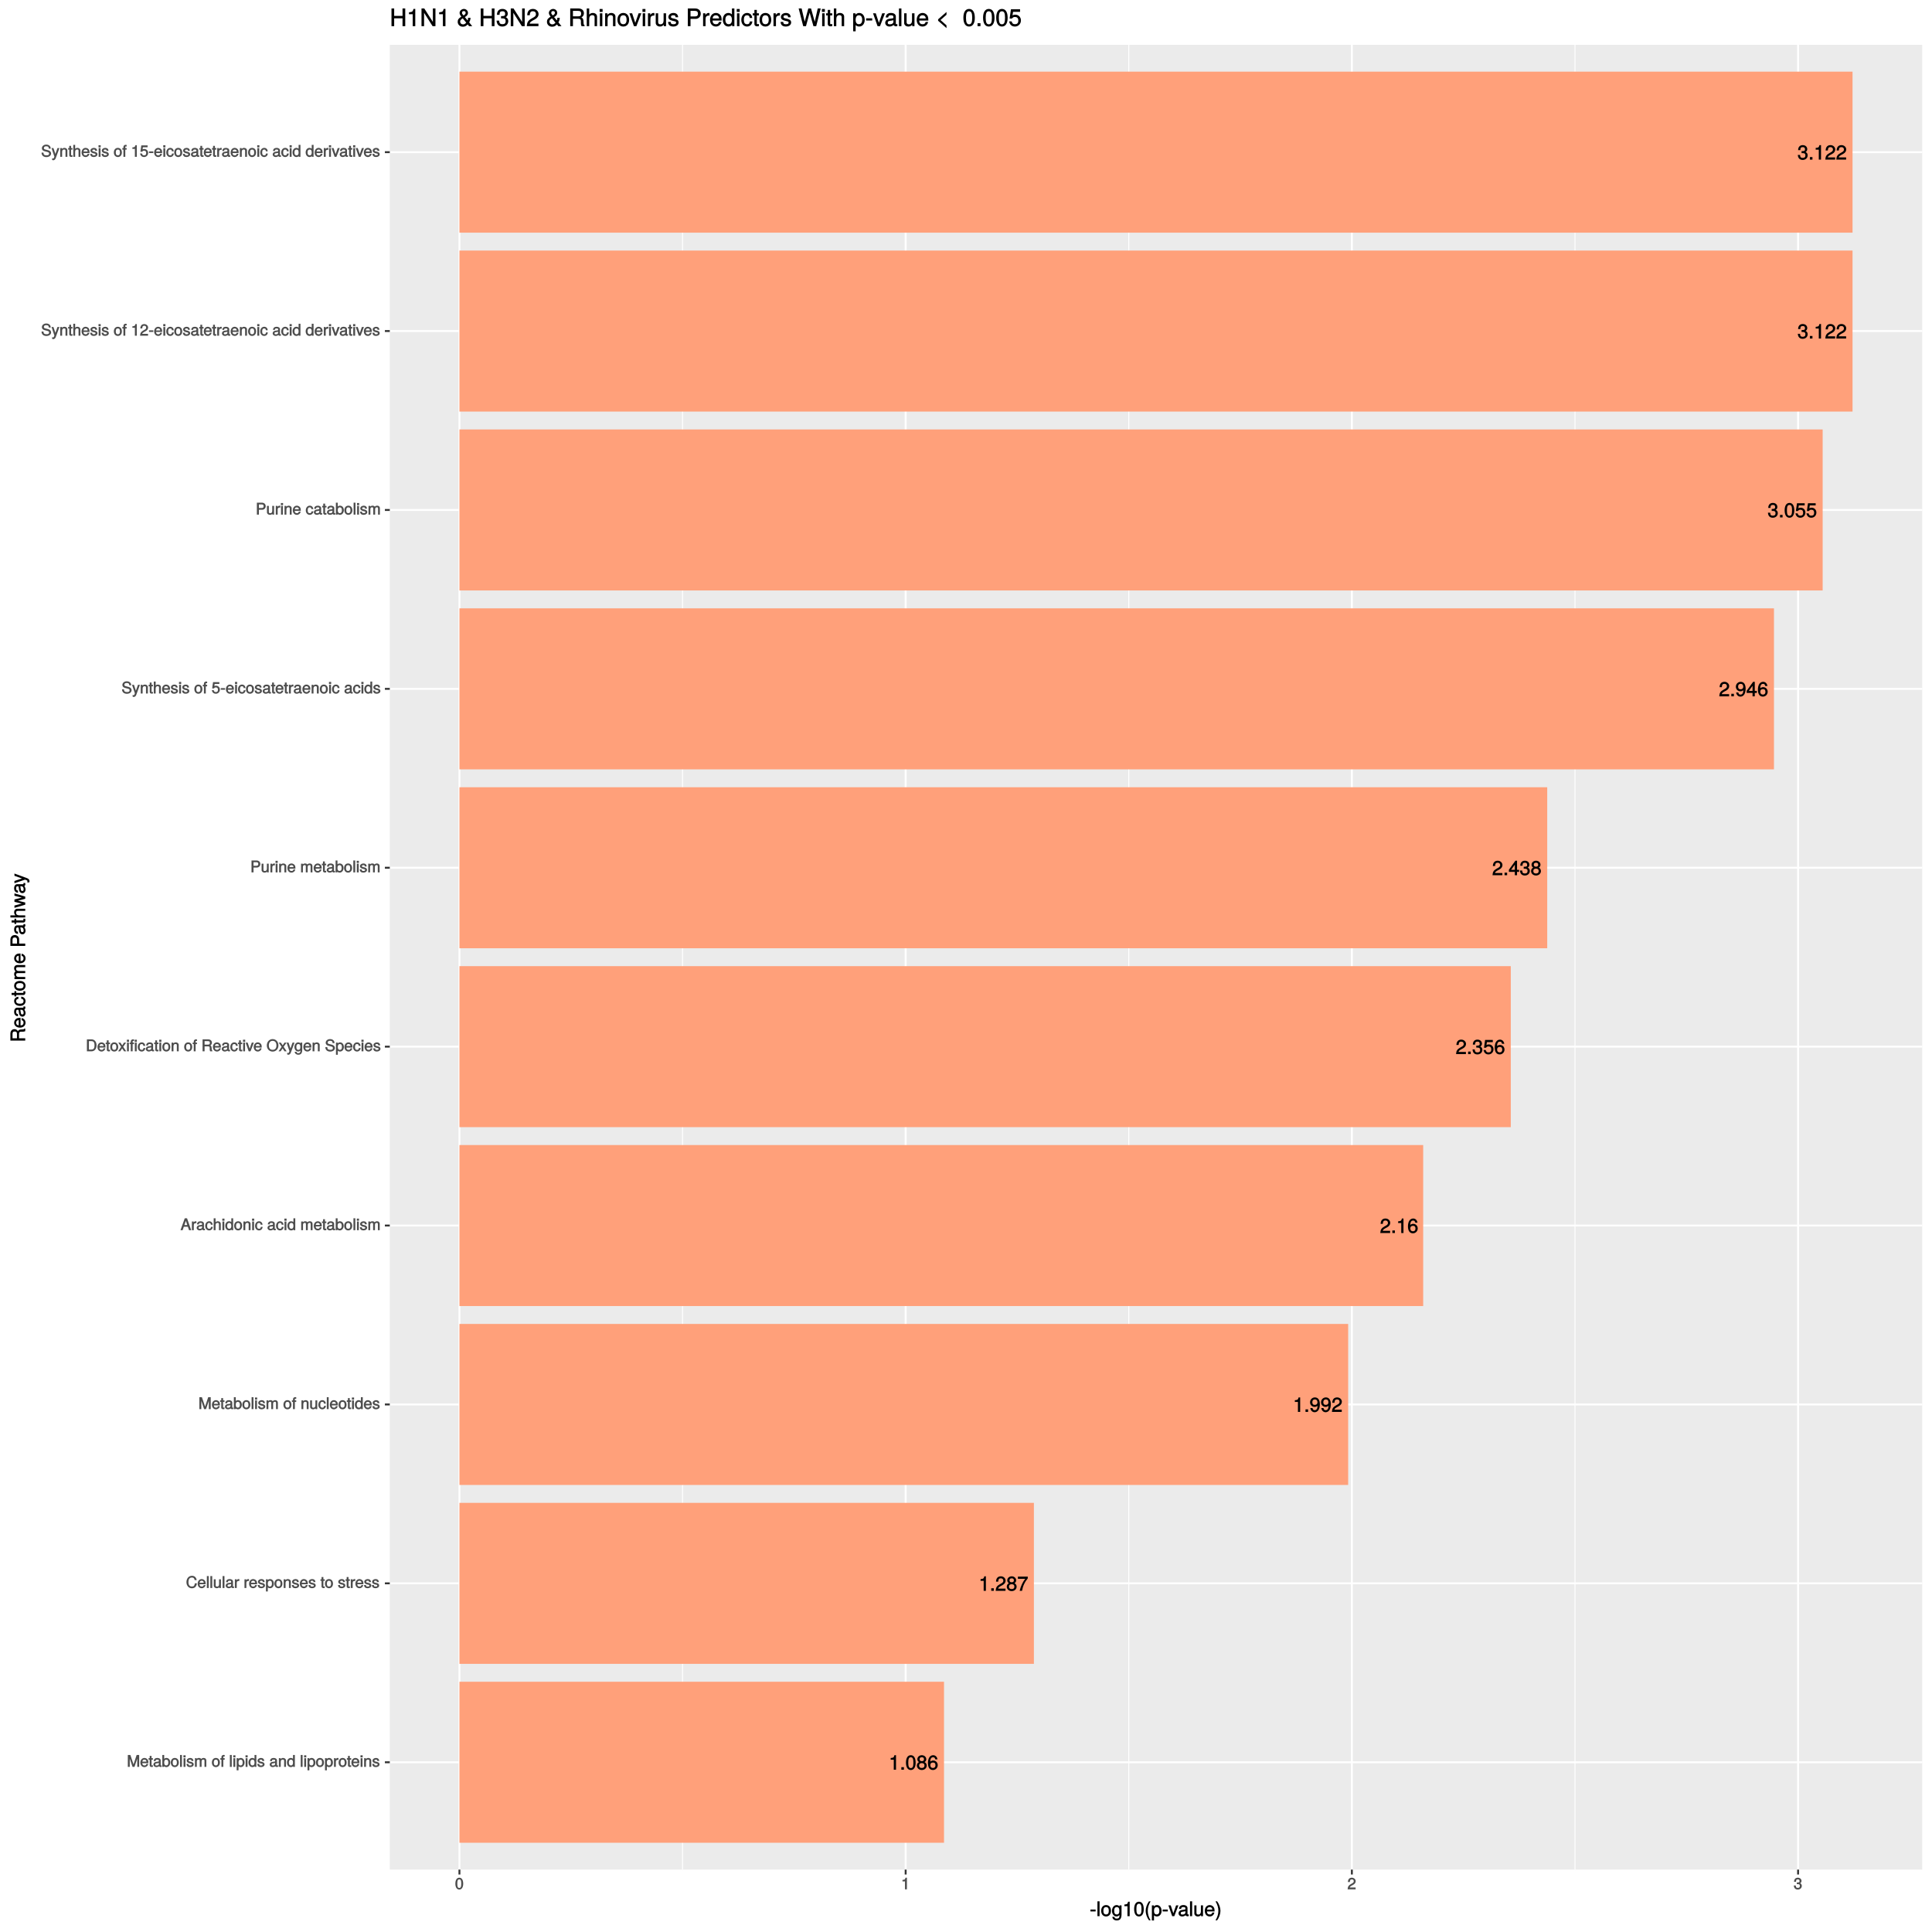 <?xml version="1.0" encoding="UTF-8"?>
<svg xmlns="http://www.w3.org/2000/svg" xmlns:xlink="http://www.w3.org/1999/xlink" width="1080pt" height="1080pt" viewBox="0 0 1080 1080" version="1.1">
<defs>
<g>
<symbol overflow="visible" id="glyph0-0">
<path style="stroke:none;" d=""/>
</symbol>
<symbol overflow="visible" id="glyph0-1">
<path style="stroke:none;" d="M 3.969 -0.125 L 3.969 -8.109 L 3.094 -8.109 C 2.703 -6.766 2.625 -6.734 0.984 -6.531 L 0.984 -5.578 L 2.719 -5.578 L 2.719 0 L 3.969 0 Z M 3.969 -0.125 "/>
</symbol>
<symbol overflow="visible" id="glyph0-2">
<path style="stroke:none;" d="M 2.25 -0.125 L 2.25 -1.422 L 0.812 -1.422 L 0.812 0 L 2.25 0 Z M 2.25 -0.125 "/>
</symbol>
<symbol overflow="visible" id="glyph0-3">
<path style="stroke:none;" d="M 5.734 -3.906 C 5.734 -6.609 4.734 -8.109 3.031 -8.109 C 1.344 -8.109 0.328 -6.594 0.328 -3.969 C 0.328 -1.328 1.359 0.172 3.031 0.172 C 4.688 0.172 5.734 -1.328 5.734 -3.906 Z M 4.469 -3.984 C 4.469 -1.766 4.094 -0.922 3.016 -0.922 C 1.984 -0.922 1.609 -1.812 1.609 -3.953 C 1.609 -6.094 1.984 -6.969 3.031 -6.969 C 4.094 -6.969 4.469 -6.094 4.469 -3.984 Z M 4.469 -3.984 "/>
</symbol>
<symbol overflow="visible" id="glyph0-4">
<path style="stroke:none;" d="M 5.797 -2.344 C 5.797 -3.219 5.219 -3.969 4.578 -4.266 C 5.219 -4.641 5.531 -5.141 5.531 -5.875 C 5.531 -7.109 4.438 -8.109 3.031 -8.109 C 1.656 -8.109 0.547 -7.109 0.547 -5.875 C 0.547 -5.141 0.844 -4.656 1.469 -4.266 C 0.844 -3.969 0.266 -3.219 0.266 -2.359 C 0.266 -0.922 1.484 0.172 3.031 0.172 C 4.578 0.172 5.797 -0.922 5.797 -2.344 Z M 4.25 -5.859 C 4.25 -5.125 3.859 -4.781 3.031 -4.781 C 2.219 -4.781 1.812 -5.125 1.812 -5.859 C 1.812 -6.609 2.219 -6.969 3.031 -6.969 C 3.859 -6.969 4.25 -6.609 4.25 -5.859 Z M 4.531 -2.328 C 4.531 -1.406 4.016 -0.969 3.016 -0.969 C 2.062 -0.969 1.531 -1.406 1.531 -2.328 C 1.531 -3.25 2.062 -3.688 3.031 -3.688 C 4.016 -3.688 4.531 -3.25 4.531 -2.328 Z M 4.531 -2.328 "/>
</symbol>
<symbol overflow="visible" id="glyph0-5">
<path style="stroke:none;" d="M 5.797 -2.562 C 5.797 -4.016 4.672 -5.141 3.266 -5.141 C 2.5 -5.141 1.797 -4.812 1.375 -4.234 L 1.609 -4.125 C 1.609 -6.047 2.094 -6.969 3.219 -6.969 C 3.906 -6.969 4.234 -6.672 4.422 -5.781 L 5.656 -5.781 C 5.453 -7.203 4.469 -8.109 3.281 -8.109 C 1.453 -8.109 0.328 -6.422 0.328 -3.703 C 0.328 -1.266 1.312 0.172 3.109 0.172 C 4.594 0.172 5.797 -1.031 5.797 -2.562 Z M 4.531 -2.484 C 4.531 -1.5 4.016 -0.969 3.109 -0.969 C 2.203 -0.969 1.656 -1.531 1.656 -2.547 C 1.656 -3.516 2.188 -4.016 3.141 -4.016 C 4.094 -4.016 4.531 -3.531 4.531 -2.484 Z M 4.531 -2.484 "/>
</symbol>
<symbol overflow="visible" id="glyph0-6">
<path style="stroke:none;" d="M 5.781 -5.672 C 5.781 -7 4.625 -8.109 3.141 -8.109 C 1.531 -8.109 0.469 -7.141 0.406 -5.109 L 1.641 -5.109 C 1.734 -6.562 2.141 -6.984 3.109 -6.984 C 3.984 -6.984 4.5 -6.484 4.5 -5.641 C 4.5 -5.031 4.188 -4.594 3.484 -4.203 L 2.469 -3.625 C 0.844 -2.703 0.328 -1.859 0.219 0 L 5.719 0 L 5.719 -1.234 L 1.625 -1.234 C 1.703 -1.734 2.016 -2.047 2.969 -2.609 L 4.078 -3.203 C 5.172 -3.797 5.781 -4.703 5.781 -5.672 Z M 5.781 -5.672 "/>
</symbol>
<symbol overflow="visible" id="glyph0-7">
<path style="stroke:none;" d="M 5.875 -6.984 L 5.875 -7.938 L 0.359 -7.938 L 0.359 -6.703 L 4.453 -6.703 C 3.078 -4.969 1.938 -2.578 1.344 0 L 2.672 0 C 3.125 -2.656 4.188 -4.922 5.875 -6.938 Z M 5.875 -6.984 "/>
</symbol>
<symbol overflow="visible" id="glyph0-8">
<path style="stroke:none;" d="M 5.75 -4.234 C 5.75 -6.688 4.766 -8.109 2.984 -8.109 C 1.484 -8.109 0.281 -6.906 0.281 -5.375 C 0.281 -3.906 1.406 -2.797 2.828 -2.797 C 3.562 -2.797 4.203 -3.094 4.703 -3.703 L 4.469 -3.797 C 4.469 -1.891 3.984 -0.969 2.875 -0.969 C 2.188 -0.969 1.844 -1.266 1.656 -2.156 L 0.422 -2.156 C 0.625 -0.734 1.609 0.172 2.812 0.172 C 4.641 0.172 5.75 -1.531 5.75 -4.234 Z M 4.422 -5.391 C 4.422 -4.438 3.891 -3.938 2.938 -3.938 C 2 -3.938 1.547 -4.391 1.547 -5.453 C 1.547 -6.438 2.078 -6.984 2.969 -6.984 C 3.875 -6.984 4.422 -6.406 4.422 -5.391 Z M 4.422 -5.391 "/>
</symbol>
<symbol overflow="visible" id="glyph0-9">
<path style="stroke:none;" d="M 5.719 -2.406 C 5.719 -3.359 5.203 -4.047 4.266 -4.375 L 4.266 -4.094 C 5 -4.391 5.484 -5.031 5.484 -5.812 C 5.484 -7.156 4.469 -8.109 2.969 -8.109 C 1.391 -8.109 0.406 -7.109 0.375 -5.297 L 1.625 -5.297 C 1.641 -6.594 1.984 -6.984 2.984 -6.984 C 3.844 -6.984 4.219 -6.609 4.219 -5.781 C 4.219 -4.938 4 -4.734 2.297 -4.734 L 2.297 -3.641 L 2.969 -3.641 C 4.047 -3.641 4.453 -3.266 4.453 -2.391 C 4.453 -1.406 3.984 -0.969 2.969 -0.969 C 1.906 -0.969 1.531 -1.359 1.453 -2.641 L 0.203 -2.641 C 0.328 -0.75 1.344 0.172 2.938 0.172 C 4.547 0.172 5.719 -0.922 5.719 -2.406 Z M 5.719 -2.406 "/>
</symbol>
<symbol overflow="visible" id="glyph0-10">
<path style="stroke:none;" d="M 5.797 -2.734 C 5.797 -4.281 4.641 -5.438 3.141 -5.438 C 2.578 -5.438 2.047 -5.25 1.859 -5.109 L 2.109 -6.703 L 5.391 -6.703 L 5.391 -7.938 L 1.094 -7.938 L 0.469 -3.562 L 1.578 -3.562 C 2.062 -4.141 2.359 -4.297 2.953 -4.297 C 4.016 -4.297 4.531 -3.75 4.531 -2.594 C 4.531 -1.469 4.016 -0.969 2.953 -0.969 C 2.109 -0.969 1.719 -1.266 1.453 -2.281 L 0.203 -2.281 C 0.562 -0.578 1.594 0.172 2.984 0.172 C 4.562 0.172 5.797 -1.078 5.797 -2.734 Z M 5.797 -2.734 "/>
</symbol>
<symbol overflow="visible" id="glyph0-11">
<path style="stroke:none;" d="M 5.875 -2.016 L 5.875 -3.031 L 4.719 -3.031 L 4.719 -8.109 L 3.797 -8.109 L 0.172 -3.078 L 0.172 -1.875 L 3.469 -1.875 L 3.469 0 L 4.719 0 L 4.719 -1.875 L 5.875 -1.875 Z M 3.609 -3.031 L 1.406 -3.031 L 3.703 -6.203 L 3.469 -6.312 L 3.469 -3.031 Z M 3.609 -3.031 "/>
</symbol>
<symbol overflow="visible" id="glyph1-0">
<path style="stroke:none;" d=""/>
</symbol>
<symbol overflow="visible" id="glyph1-1">
<path style="stroke:none;" d="M 6.844 -0.125 L 6.844 -6.672 L 5.438 -6.672 L 3.531 -0.953 L 3.844 -0.953 L 1.906 -6.672 L 0.5 -6.672 L 0.5 0 L 1.578 0 L 1.578 -5.5 L 1.281 -5.5 L 3.141 0 L 4.219 0 L 6.062 -5.5 L 5.766 -5.5 L 5.766 0 L 6.844 0 Z M 6.844 -0.125 "/>
</symbol>
<symbol overflow="visible" id="glyph1-2">
<path style="stroke:none;" d="M 4.656 -2.219 C 4.656 -2.891 4.609 -3.312 4.484 -3.656 C 4.172 -4.422 3.328 -5 2.469 -5 C 1.172 -5 0.188 -3.922 0.188 -2.406 C 0.188 -0.891 1.156 0.125 2.453 0.125 C 3.5 0.125 4.375 -0.594 4.594 -1.656 L 3.562 -1.656 C 3.312 -0.922 3.062 -0.812 2.469 -0.812 C 1.703 -0.812 1.281 -1.172 1.266 -2.094 L 4.656 -2.094 Z M 3.828 -2.781 C 3.828 -2.781 3.609 -2.938 3.641 -2.953 L 1.297 -2.953 C 1.344 -3.641 1.719 -4.062 2.453 -4.062 C 3.172 -4.062 3.578 -3.594 3.578 -2.875 Z M 3.828 -2.781 "/>
</symbol>
<symbol overflow="visible" id="glyph1-3">
<path style="stroke:none;" d="M 2.391 -0.125 L 2.391 -0.922 C 2.141 -0.859 2.016 -0.844 1.875 -0.844 C 1.562 -0.844 1.625 -0.797 1.625 -1.125 L 1.625 -4.016 L 2.391 -4.016 L 2.391 -4.875 L 1.625 -4.875 L 1.625 -6.141 L 0.594 -6.141 L 0.594 -4.875 L -0.031 -4.875 L -0.031 -4.016 L 0.594 -4.016 L 0.594 -0.797 C 0.594 -0.328 1.062 0.062 1.641 0.062 C 1.812 0.062 1.984 0.047 2.391 -0.031 Z M 2.391 -0.125 "/>
</symbol>
<symbol overflow="visible" id="glyph1-4">
<path style="stroke:none;" d="M 4.859 -0.156 L 4.859 -0.875 C 4.625 -0.812 4.594 -0.812 4.547 -0.812 C 4.297 -0.812 4.297 -0.812 4.297 -1.047 L 4.297 -3.609 C 4.297 -4.438 3.547 -5 2.422 -5 C 1.297 -5 0.453 -4.438 0.406 -3.25 L 1.438 -3.25 C 1.516 -3.938 1.703 -4.062 2.391 -4.062 C 3.047 -4.062 3.266 -3.953 3.266 -3.516 L 3.266 -3.312 C 3.266 -3.016 3.234 -3.016 2.656 -2.938 C 1.625 -2.812 1.453 -2.766 1.172 -2.656 C 0.641 -2.438 0.219 -1.891 0.219 -1.328 C 0.219 -0.5 0.953 0.125 1.875 0.125 C 2.469 0.125 3.156 -0.156 3.359 -0.375 C 3.375 -0.328 3.844 0.062 4.203 0.062 C 4.359 0.062 4.469 0.047 4.859 -0.047 Z M 3.266 -1.719 C 3.266 -1.062 2.75 -0.781 2.047 -0.781 C 1.469 -0.781 1.281 -0.844 1.281 -1.344 C 1.281 -1.828 1.453 -1.906 2.25 -2.016 C 3.016 -2.125 3.172 -2.156 3.266 -2.203 Z M 3.266 -1.719 "/>
</symbol>
<symbol overflow="visible" id="glyph1-5">
<path style="stroke:none;" d="M 4.75 -2.484 C 4.75 -3.984 3.844 -5 2.625 -5 C 2 -5 1.438 -4.734 1.094 -4.219 L 1.359 -4.109 L 1.359 -6.672 L 0.312 -6.672 L 0.312 0 L 1.281 0 L 1.281 -0.797 L 1.016 -0.688 C 1.375 -0.156 1.953 0.125 2.594 0.125 C 3.812 0.125 4.75 -1 4.75 -2.484 Z M 3.672 -2.453 C 3.672 -1.406 3.297 -0.812 2.484 -0.812 C 1.719 -0.812 1.359 -1.391 1.359 -2.438 C 1.359 -3.516 1.719 -4.094 2.484 -4.062 C 3.312 -4.062 3.672 -3.469 3.672 -2.453 Z M 3.672 -2.453 "/>
</symbol>
<symbol overflow="visible" id="glyph1-6">
<path style="stroke:none;" d="M 4.641 -2.406 C 4.641 -4 3.719 -5 2.391 -5 C 1.094 -5 0.156 -3.984 0.156 -2.438 C 0.156 -0.891 1.094 0.125 2.406 0.125 C 3.688 0.125 4.641 -0.891 4.641 -2.406 Z M 3.562 -2.406 C 3.562 -1.328 3.203 -0.812 2.406 -0.812 C 1.578 -0.812 1.234 -1.312 1.234 -2.438 C 1.234 -3.547 1.578 -4.062 2.406 -4.062 C 3.234 -4.062 3.562 -3.547 3.562 -2.406 Z M 3.562 -2.406 "/>
</symbol>
<symbol overflow="visible" id="glyph1-7">
<path style="stroke:none;" d="M 1.484 -0.125 L 1.484 -6.672 L 0.438 -6.672 L 0.438 0 L 1.484 0 Z M 1.484 -0.125 "/>
</symbol>
<symbol overflow="visible" id="glyph1-8">
<path style="stroke:none;" d="M 1.5 -0.125 L 1.5 -4.875 L 0.453 -4.875 L 0.453 0 L 1.5 0 Z M 1.594 -5.438 L 1.594 -6.484 L 0.375 -6.484 L 0.375 -5.297 L 1.594 -5.297 Z M 1.594 -5.438 "/>
</symbol>
<symbol overflow="visible" id="glyph1-9">
<path style="stroke:none;" d="M 4.188 -1.422 C 4.188 -2.109 3.656 -2.594 2.734 -2.812 L 2.031 -2.969 C 1.438 -3.109 1.328 -3.172 1.328 -3.5 C 1.328 -3.922 1.562 -4.062 2.156 -4.062 C 2.75 -4.062 2.906 -3.938 2.922 -3.328 L 4 -3.328 C 4 -4.359 3.25 -5 2.188 -5 C 1.109 -5 0.25 -4.312 0.25 -3.469 C 0.25 -2.75 0.781 -2.266 1.875 -2 L 2.562 -1.844 C 3.062 -1.719 3.109 -1.703 3.109 -1.359 C 3.109 -0.938 2.844 -0.812 2.203 -0.812 C 1.547 -0.812 1.312 -0.828 1.203 -1.672 L 0.125 -1.672 C 0.172 -0.469 0.938 0.125 2.141 0.125 C 3.297 0.125 4.188 -0.531 4.188 -1.422 Z M 4.188 -1.422 "/>
</symbol>
<symbol overflow="visible" id="glyph1-10">
<path style="stroke:none;" d="M 6.828 -0.125 L 6.828 -3.594 C 6.828 -4.422 6.234 -5 5.359 -5 C 4.75 -5 4.266 -4.781 3.969 -4.422 C 3.781 -4.766 3.312 -5 2.703 -5 C 2.094 -5 1.578 -4.734 1.172 -4.188 L 1.438 -4.094 L 1.438 -4.875 L 0.469 -4.875 L 0.469 0 L 1.5 0 L 1.5 -3.031 C 1.5 -3.688 1.844 -4.094 2.438 -4.094 C 2.984 -4.094 3.125 -3.891 3.125 -3.312 L 3.125 0 L 4.172 0 L 4.172 -3.031 C 4.172 -3.688 4.516 -4.094 5.109 -4.094 C 5.641 -4.094 5.797 -3.891 5.797 -3.312 L 5.797 0 L 6.828 0 Z M 6.828 -0.125 "/>
</symbol>
<symbol overflow="visible" id="glyph1-11">
<path style="stroke:none;" d=""/>
</symbol>
<symbol overflow="visible" id="glyph1-12">
<path style="stroke:none;" d="M 2.422 -4.141 L 2.422 -4.875 L 1.656 -4.875 L 1.656 -5.469 C 1.656 -5.766 1.688 -5.797 2.016 -5.797 C 2.078 -5.797 2.109 -5.797 2.422 -5.781 L 2.422 -6.641 C 2.109 -6.688 2 -6.703 1.859 -6.703 C 1.172 -6.703 0.609 -6.188 0.609 -5.531 L 0.609 -4.875 L 0 -4.875 L 0 -4.016 L 0.609 -4.016 L 0.609 0 L 1.656 0 L 1.656 -4.016 L 2.422 -4.016 Z M 2.422 -4.141 "/>
</symbol>
<symbol overflow="visible" id="glyph1-13">
<path style="stroke:none;" d="M 4.75 -2.391 C 4.75 -3.938 3.844 -5 2.625 -5 C 2 -5 1.375 -4.688 1.031 -4.141 L 1.297 -4.047 L 1.297 -4.875 L 0.328 -4.875 L 0.328 1.922 L 1.359 1.922 L 1.359 -0.688 L 1.094 -0.594 C 1.484 -0.109 2.031 0.125 2.625 0.125 C 3.812 0.125 4.75 -0.922 4.75 -2.391 Z M 3.672 -2.406 C 3.672 -1.359 3.297 -0.812 2.5 -0.812 C 1.719 -0.812 1.359 -1.312 1.359 -2.406 C 1.359 -3.484 1.719 -4.062 2.5 -4.062 C 3.312 -4.062 3.672 -3.516 3.672 -2.406 Z M 3.672 -2.406 "/>
</symbol>
<symbol overflow="visible" id="glyph1-14">
<path style="stroke:none;" d="M 4.5 -0.125 L 4.5 -6.672 L 3.469 -6.672 L 3.469 -4.156 L 3.734 -4.25 C 3.422 -4.719 2.828 -5 2.203 -5 C 1.016 -5 0.078 -3.953 0.078 -2.484 C 0.078 -0.922 1 0.125 2.234 0.125 C 2.875 0.125 3.406 -0.141 3.812 -0.719 L 3.547 -0.812 L 3.547 0 L 4.5 0 Z M 3.469 -2.422 C 3.469 -1.359 3.109 -0.812 2.344 -0.812 C 1.531 -0.812 1.141 -1.359 1.141 -2.438 C 1.141 -3.516 1.531 -4.062 2.328 -4.062 C 3.125 -4.062 3.469 -3.484 3.469 -2.422 Z M 3.469 -2.422 "/>
</symbol>
<symbol overflow="visible" id="glyph1-15">
<path style="stroke:none;" d="M 4.438 -0.125 L 4.438 -3.609 C 4.438 -4.375 3.719 -5 2.828 -5 C 2.141 -5 1.578 -4.703 1.172 -4.062 L 1.438 -3.969 L 1.438 -4.875 L 0.453 -4.875 L 0.453 0 L 1.5 0 L 1.5 -2.672 C 1.5 -3.609 1.859 -4.094 2.609 -4.094 C 3.188 -4.094 3.391 -3.875 3.391 -3.328 L 3.391 0 L 4.438 0 Z M 4.438 -0.125 "/>
</symbol>
<symbol overflow="visible" id="glyph1-16">
<path style="stroke:none;" d="M 2.969 -4.094 L 2.969 -4.969 C 2.703 -5 2.641 -5 2.547 -5 C 2.062 -5 1.594 -4.688 1.172 -4 L 1.438 -3.906 L 1.438 -4.875 L 0.453 -4.875 L 0.453 0 L 1.5 0 L 1.5 -2.531 C 1.5 -3.562 1.688 -3.953 2.969 -3.969 Z M 2.969 -4.094 "/>
</symbol>
<symbol overflow="visible" id="glyph1-17">
<path style="stroke:none;" d="M 5.953 -2.609 L 4.969 -2.609 C 4.766 -1.266 4.406 -0.828 3.328 -0.828 C 2.047 -0.828 1.391 -1.672 1.391 -3.266 C 1.391 -4.922 2.016 -5.844 3.25 -5.844 C 4.25 -5.844 4.625 -5.531 4.859 -4.422 L 6 -4.422 C 5.719 -5.969 4.766 -6.828 3.359 -6.828 C 1.406 -6.828 0.266 -5.141 0.266 -3.266 C 0.266 -1.391 1.438 0.156 3.312 0.156 C 4.875 0.156 5.906 -0.797 6.125 -2.609 Z M 5.953 -2.609 "/>
</symbol>
<symbol overflow="visible" id="glyph1-18">
<path style="stroke:none;" d="M 4.391 -0.125 L 4.391 -4.875 L 3.359 -4.875 L 3.359 -2.203 C 3.359 -1.266 3.016 -0.781 2.25 -0.781 C 1.672 -0.781 1.453 -1 1.453 -1.547 L 1.453 -4.875 L 0.406 -4.875 L 0.406 -1.266 C 0.406 -0.5 1.141 0.125 2.047 0.125 C 2.719 0.125 3.25 -0.141 3.688 -0.75 L 3.422 -0.844 L 3.422 0 L 4.391 0 Z M 4.391 -0.125 "/>
</symbol>
<symbol overflow="visible" id="glyph1-19">
<path style="stroke:none;" d="M 4.203 -1.844 L 3.328 -1.844 C 3.172 -0.969 2.953 -0.812 2.328 -0.812 C 1.516 -0.812 1.188 -1.297 1.188 -2.391 C 1.188 -3.547 1.516 -4.062 2.312 -4.062 C 2.922 -4.062 3.156 -3.828 3.266 -3.062 L 4.297 -3.062 C 4.203 -4.312 3.359 -5 2.328 -5 C 1.078 -5 0.109 -3.922 0.109 -2.391 C 0.109 -0.906 1.062 0.125 2.312 0.125 C 3.406 0.125 4.25 -0.656 4.359 -1.844 Z M 4.203 -1.844 "/>
</symbol>
<symbol overflow="visible" id="glyph1-20">
<path style="stroke:none;" d="M 5.891 -0.125 L 3.594 -6.672 L 2.328 -6.672 L -0.062 0 L 1.125 0 L 1.797 -1.922 L 4.062 -1.922 L 4.719 0 L 5.938 0 Z M 3.938 -2.875 L 2.109 -2.875 L 3.109 -5.672 L 2.797 -5.672 L 3.734 -2.875 Z M 3.938 -2.875 "/>
</symbol>
<symbol overflow="visible" id="glyph1-21">
<path style="stroke:none;" d="M 4.422 -0.125 L 4.422 -3.609 C 4.422 -4.391 3.719 -5 2.828 -5 C 2.172 -5 1.656 -4.766 1.234 -4.203 L 1.5 -4.109 L 1.5 -6.672 L 0.453 -6.672 L 0.453 0 L 1.5 0 L 1.5 -2.672 C 1.5 -3.609 1.844 -4.094 2.594 -4.094 C 3.109 -4.094 3.391 -3.938 3.391 -3.328 L 3.391 0 L 4.422 0 Z M 4.422 -0.125 "/>
</symbol>
<symbol overflow="visible" id="glyph1-22">
<path style="stroke:none;" d="M 6.016 -3.344 C 6.016 -5.328 4.875 -6.672 3.25 -6.672 L 0.625 -6.672 L 0.625 0 L 3.25 0 C 4.875 0 6.016 -1.344 6.016 -3.344 Z M 4.891 -3.328 C 4.891 -1.719 4.375 -0.984 3.109 -0.984 L 1.75 -0.984 L 1.75 -5.688 L 3.109 -5.688 C 4.375 -5.688 4.891 -4.969 4.891 -3.328 Z M 4.891 -3.328 "/>
</symbol>
<symbol overflow="visible" id="glyph1-23">
<path style="stroke:none;" d="M 4.266 -0.234 L 2.734 -2.516 L 4.375 -4.875 L 3.203 -4.875 L 2.188 -3.328 L 1.156 -4.875 L -0.031 -4.875 L 1.594 -2.484 L -0.125 0 L 1.062 0 L 2.141 -1.641 L 3.219 0 L 4.422 0 Z M 4.266 -0.234 "/>
</symbol>
<symbol overflow="visible" id="glyph1-24">
<path style="stroke:none;" d="M 2.422 -4.141 L 2.422 -4.875 L 1.656 -4.875 L 1.656 -5.469 C 1.656 -5.766 1.688 -5.797 2.016 -5.797 C 2.078 -5.797 2.109 -5.797 2.422 -5.781 L 2.422 -6.641 C 2.109 -6.688 2 -6.703 1.859 -6.703 C 1.172 -6.703 0.609 -6.188 0.609 -5.531 L 0.609 -4.875 L 0 -4.875 L 0 -4.016 L 0.609 -4.016 L 0.609 0 L 1.656 0 L 1.656 -4.016 L 2.422 -4.016 Z M 3.922 -0.125 L 3.922 -4.875 L 2.891 -4.875 L 2.891 0 L 3.922 0 Z M 4.016 -5.438 L 4.016 -6.484 L 2.797 -6.484 L 2.797 -5.297 L 4.016 -5.297 Z M 4.016 -5.438 "/>
</symbol>
<symbol overflow="visible" id="glyph1-25">
<path style="stroke:none;" d="M 6.125 -0.125 L 6.125 -0.391 C 5.766 -0.641 5.75 -0.781 5.734 -1.625 C 5.719 -2.688 5.406 -3.125 5 -3.312 C 5.438 -3.516 5.875 -4.094 5.875 -4.828 C 5.875 -5.938 5.031 -6.672 3.781 -6.672 L 0.656 -6.672 L 0.656 0 L 1.781 0 L 1.781 -2.766 L 3.75 -2.766 C 4.469 -2.766 4.656 -2.547 4.641 -1.75 L 4.641 -1.172 C 4.625 -0.781 4.703 -0.391 4.875 0 L 6.125 0 Z M 4.719 -4.719 C 4.719 -3.953 4.484 -3.75 3.609 -3.75 L 1.781 -3.75 L 1.781 -5.688 L 3.609 -5.688 C 4.531 -5.688 4.719 -5.438 4.719 -4.719 Z M 4.719 -4.719 "/>
</symbol>
<symbol overflow="visible" id="glyph1-26">
<path style="stroke:none;" d="M 4.281 -4.875 L 3.328 -4.875 L 1.984 -1 L 2.297 -1 L 1.016 -4.875 L -0.109 -4.875 L 1.594 0 L 2.609 0 L 4.484 -4.875 Z M 4.281 -4.875 "/>
</symbol>
<symbol overflow="visible" id="glyph1-27">
<path style="stroke:none;" d="M 6.672 -3.234 C 6.672 -5.297 5.297 -6.828 3.422 -6.828 C 1.578 -6.828 0.172 -5.297 0.172 -3.297 C 0.172 -1.281 1.578 0.156 3.438 0.156 C 5.312 0.156 6.672 -1.359 6.672 -3.234 Z M 5.547 -3.25 C 5.547 -1.703 4.781 -0.828 3.438 -0.828 C 2.062 -0.828 1.297 -1.703 1.297 -3.297 C 1.297 -4.875 2.062 -5.844 3.422 -5.844 C 4.812 -5.844 5.547 -4.875 5.547 -3.25 Z M 5.547 -3.25 "/>
</symbol>
<symbol overflow="visible" id="glyph1-28">
<path style="stroke:none;" d="M 4.203 -4.875 L 3.297 -4.875 L 1.984 -1.156 L 2.281 -1.156 L 1.062 -4.875 L -0.031 -4.875 L 1.578 -0.109 L 1.297 0.609 C 1.172 0.938 1.172 0.938 0.859 0.938 C 0.75 0.938 0.641 0.922 0.312 0.844 L 0.312 1.734 C 0.516 1.844 0.781 1.922 0.969 1.922 C 1.484 1.922 2.062 1.5 2.312 0.828 L 4.406 -4.875 Z M 4.203 -4.875 "/>
</symbol>
<symbol overflow="visible" id="glyph1-29">
<path style="stroke:none;" d="M 4.453 -0.891 L 4.453 -4.875 L 3.469 -4.875 L 3.469 -4.078 L 3.734 -4.172 C 3.359 -4.719 2.812 -5 2.219 -5 C 1.047 -5 0.094 -3.891 0.094 -2.391 C 0.094 -0.938 1.078 0.125 2.156 0.125 C 2.734 0.125 3.25 -0.156 3.734 -0.734 L 3.469 -0.828 L 3.469 -0.516 C 3.469 0.703 3.125 1.031 2.266 1.031 C 1.688 1.031 1.391 0.953 1.281 0.266 L 0.234 0.266 C 0.328 1.266 1.156 1.922 2.25 1.922 C 3.688 1.922 4.453 1.141 4.453 -0.891 Z M 3.391 -2.406 C 3.391 -1.312 3.078 -0.812 2.312 -0.812 C 1.5 -0.812 1.172 -1.312 1.172 -2.438 C 1.172 -3.547 1.516 -4.062 2.297 -4.062 C 3.094 -4.062 3.391 -3.531 3.391 -2.406 Z M 3.391 -2.406 "/>
</symbol>
<symbol overflow="visible" id="glyph1-30">
<path style="stroke:none;" d="M 5.609 -1.891 C 5.609 -2.688 4.969 -3.391 4.094 -3.641 L 2.484 -4.062 C 1.719 -4.266 1.578 -4.391 1.578 -4.875 C 1.578 -5.531 2 -5.891 2.875 -5.891 C 3.891 -5.891 4.312 -5.547 4.312 -4.578 L 5.391 -4.578 C 5.391 -5.969 4.375 -6.828 2.891 -6.828 C 1.484 -6.828 0.453 -5.922 0.453 -4.766 C 0.453 -3.984 1.031 -3.359 1.875 -3.141 L 3.469 -2.719 C 4.281 -2.5 4.484 -2.312 4.484 -1.812 C 4.484 -1.109 4.109 -0.828 3.016 -0.828 C 1.797 -0.828 1.344 -1.297 1.344 -2.344 L 0.266 -2.344 C 0.266 -0.703 1.438 0.156 2.953 0.156 C 4.578 0.156 5.609 -0.75 5.609 -1.891 Z M 5.609 -1.891 "/>
</symbol>
<symbol overflow="visible" id="glyph1-31">
<path style="stroke:none;" d="M 5.578 -4.656 C 5.578 -5.875 4.719 -6.672 3.453 -6.672 L 0.641 -6.672 L 0.641 0 L 1.766 0 L 1.766 -2.719 L 3.641 -2.719 C 4.688 -2.719 5.578 -3.594 5.578 -4.656 Z M 4.422 -4.703 C 4.422 -4 4.109 -3.703 3.328 -3.703 L 1.766 -3.703 L 1.766 -5.688 L 3.328 -5.688 C 4.109 -5.688 4.422 -5.406 4.422 -4.703 Z M 4.422 -4.703 "/>
</symbol>
<symbol overflow="visible" id="glyph1-32">
<path style="stroke:none;" d="M 4.656 -2.203 C 4.656 -3.438 3.688 -4.375 2.5 -4.375 C 2.062 -4.375 1.594 -4.219 1.547 -4.188 L 1.719 -5.344 L 4.344 -5.344 L 4.344 -6.375 L 0.828 -6.375 L 0.328 -2.844 L 1.281 -2.844 C 1.688 -3.312 1.875 -3.422 2.359 -3.422 C 3.188 -3.422 3.562 -3.016 3.562 -2.094 C 3.562 -1.203 3.203 -0.812 2.359 -0.812 C 1.688 -0.812 1.422 -1.031 1.203 -1.859 L 0.125 -1.859 C 0.406 -0.5 1.266 0.125 2.375 0.125 C 3.641 0.125 4.656 -0.875 4.656 -2.203 Z M 4.656 -2.203 "/>
</symbol>
<symbol overflow="visible" id="glyph1-33">
<path style="stroke:none;" d="M 2.641 -2.25 L 2.641 -3.016 L 0.25 -3.016 L 0.25 -2.109 L 2.641 -2.109 Z M 2.641 -2.25 "/>
</symbol>
<symbol overflow="visible" id="glyph1-34">
<path style="stroke:none;" d="M 3.203 -0.125 L 3.203 -6.5 L 2.422 -6.5 C 2.109 -5.406 2.094 -5.406 0.734 -5.25 L 0.734 -4.438 L 2.125 -4.438 L 2.125 0 L 3.203 0 Z M 3.203 -0.125 "/>
</symbol>
<symbol overflow="visible" id="glyph1-35">
<path style="stroke:none;" d="M 4.641 -4.547 C 4.641 -5.594 3.672 -6.5 2.5 -6.5 C 1.219 -6.5 0.328 -5.719 0.281 -4.078 L 1.359 -4.078 C 1.422 -5.25 1.703 -5.562 2.469 -5.562 C 3.172 -5.562 3.547 -5.188 3.547 -4.516 C 3.547 -4.031 3.297 -3.703 2.75 -3.391 L 1.938 -2.922 C 0.641 -2.188 0.219 -1.5 0.125 0 L 4.594 0 L 4.594 -1.031 L 1.344 -1.031 C 1.406 -1.406 1.641 -1.641 2.406 -2.078 L 3.281 -2.562 C 4.156 -3.031 4.641 -3.781 4.641 -4.547 Z M 4.641 -4.547 "/>
</symbol>
<symbol overflow="visible" id="glyph1-36">
<path style="stroke:none;" d="M 4.609 -3.125 C 4.609 -5.297 3.781 -6.5 2.422 -6.5 C 1.078 -6.5 0.219 -5.281 0.219 -3.188 C 0.219 -1.078 1.078 0.125 2.422 0.125 C 3.734 0.125 4.609 -1.078 4.609 -3.125 Z M 3.516 -3.203 C 3.516 -1.438 3.266 -0.781 2.406 -0.781 C 1.578 -0.781 1.312 -1.469 1.312 -3.172 C 1.312 -4.875 1.578 -5.547 2.422 -5.547 C 3.25 -5.547 3.516 -4.875 3.516 -3.203 Z M 3.516 -3.203 "/>
</symbol>
<symbol overflow="visible" id="glyph1-37">
<path style="stroke:none;" d="M 4.594 -1.938 C 4.594 -2.703 4.141 -3.266 3.391 -3.531 L 3.391 -3.266 C 3.969 -3.5 4.422 -4.031 4.422 -4.656 C 4.422 -5.734 3.547 -6.5 2.359 -6.5 C 1.109 -6.5 0.281 -5.688 0.25 -4.219 L 1.344 -4.219 C 1.359 -5.281 1.578 -5.562 2.375 -5.562 C 3.062 -5.562 3.312 -5.281 3.312 -4.625 C 3.312 -3.953 3.188 -3.812 1.781 -3.812 L 1.781 -2.906 L 2.359 -2.906 C 3.219 -2.906 3.5 -2.625 3.5 -1.938 C 3.5 -1.156 3.172 -0.812 2.359 -0.812 C 1.516 -0.812 1.266 -1.109 1.203 -2.141 L 0.109 -2.141 C 0.219 -0.625 1.062 0.125 2.344 0.125 C 3.625 0.125 4.594 -0.766 4.594 -1.938 Z M 4.594 -1.938 "/>
</symbol>
<symbol overflow="visible" id="glyph2-0">
<path style="stroke:none;" d=""/>
</symbol>
<symbol overflow="visible" id="glyph2-1">
<path style="stroke:none;" d="M 3.25 -2.766 L 3.25 -3.703 L 0.359 -3.703 L 0.359 -2.641 L 3.25 -2.641 Z M 3.25 -2.766 "/>
</symbol>
<symbol overflow="visible" id="glyph2-2">
<path style="stroke:none;" d="M 1.797 -0.125 L 1.797 -8.297 L 0.609 -8.297 L 0.609 0 L 1.797 0 Z M 1.797 -0.125 "/>
</symbol>
<symbol overflow="visible" id="glyph2-3">
<path style="stroke:none;" d="M 5.734 -2.969 C 5.734 -4.969 4.656 -6.203 2.984 -6.203 C 1.375 -6.203 0.25 -4.953 0.25 -3.016 C 0.25 -1.078 1.359 0.172 3 0.172 C 4.625 0.172 5.734 -1.078 5.734 -2.969 Z M 4.516 -2.984 C 4.516 -1.625 4.016 -0.953 3 -0.953 C 1.984 -0.953 1.484 -1.609 1.484 -3.016 C 1.484 -4.406 1.984 -5.078 3 -5.078 C 4.031 -5.078 4.516 -4.406 4.516 -2.984 Z M 4.516 -2.984 "/>
</symbol>
<symbol overflow="visible" id="glyph2-4">
<path style="stroke:none;" d="M 5.516 -1.078 L 5.516 -6.031 L 4.391 -6.031 L 4.391 -5.062 L 4.625 -5.156 C 4.156 -5.844 3.516 -6.203 2.766 -6.203 C 1.312 -6.203 0.172 -4.828 0.172 -2.953 C 0.172 -1.141 1.344 0.172 2.688 0.172 C 3.422 0.172 4.016 -0.172 4.625 -0.906 L 4.391 -1 L 4.391 -0.609 C 4.391 0.906 3.906 1.359 2.844 1.359 C 2.109 1.359 1.688 1.234 1.547 0.391 L 0.359 0.391 C 0.469 1.609 1.453 2.391 2.812 2.391 C 4.609 2.391 5.516 1.469 5.516 -1.078 Z M 4.297 -2.984 C 4.297 -1.609 3.844 -0.953 2.875 -0.953 C 1.875 -0.953 1.406 -1.609 1.406 -3.016 C 1.406 -4.406 1.891 -5.078 2.875 -5.078 C 3.859 -5.078 4.297 -4.375 4.297 -2.984 Z M 4.297 -2.984 "/>
</symbol>
<symbol overflow="visible" id="glyph2-5">
<path style="stroke:none;" d="M 3.953 -0.125 L 3.953 -8.078 L 3.078 -8.078 C 2.688 -6.734 2.625 -6.703 0.984 -6.5 L 0.984 -5.562 L 2.703 -5.562 L 2.703 0 L 3.953 0 Z M 3.953 -0.125 "/>
</symbol>
<symbol overflow="visible" id="glyph2-6">
<path style="stroke:none;" d="M 5.703 -3.891 C 5.703 -6.594 4.719 -8.078 3.031 -8.078 C 1.344 -8.078 0.328 -6.562 0.328 -3.953 C 0.328 -1.312 1.359 0.172 3.031 0.172 C 4.672 0.172 5.703 -1.312 5.703 -3.891 Z M 4.438 -3.969 C 4.438 -1.766 4.078 -0.906 3 -0.906 C 1.984 -0.906 1.594 -1.797 1.594 -3.938 C 1.594 -6.078 1.984 -6.938 3.031 -6.938 C 4.062 -6.938 4.438 -6.062 4.438 -3.969 Z M 4.438 -3.969 "/>
</symbol>
<symbol overflow="visible" id="glyph2-7">
<path style="stroke:none;" d="M 3.281 2.094 C 2.328 0.531 1.828 -1.219 1.828 -2.984 C 1.828 -4.734 2.328 -6.484 3.438 -8.297 L 2.531 -8.297 C 1.391 -6.812 0.656 -4.703 0.656 -2.984 C 0.656 -1.25 1.391 0.859 2.531 2.328 L 3.438 2.328 Z M 3.281 2.094 "/>
</symbol>
<symbol overflow="visible" id="glyph2-8">
<path style="stroke:none;" d="M 5.891 -2.953 C 5.891 -4.891 4.812 -6.203 3.281 -6.203 C 2.5 -6.203 1.766 -5.812 1.344 -5.125 L 1.578 -5.031 L 1.578 -6.031 L 0.469 -6.031 L 0.469 2.391 L 1.656 2.391 L 1.656 -0.828 L 1.422 -0.719 C 1.906 -0.125 2.547 0.172 3.281 0.172 C 4.781 0.172 5.891 -1.125 5.891 -2.953 Z M 4.656 -2.984 C 4.656 -1.672 4.125 -0.969 3.125 -0.969 C 2.156 -0.969 1.656 -1.609 1.656 -2.969 C 1.656 -4.328 2.156 -5.078 3.125 -5.078 C 4.141 -5.078 4.656 -4.359 4.656 -2.984 Z M 4.656 -2.984 "/>
</symbol>
<symbol overflow="visible" id="glyph2-9">
<path style="stroke:none;" d="M 5.344 -6.031 L 4.219 -6.031 L 2.547 -1.219 L 2.812 -1.219 L 1.234 -6.031 L -0.078 -6.031 L 2.031 0 L 3.219 0 L 5.531 -6.031 Z M 5.344 -6.031 "/>
</symbol>
<symbol overflow="visible" id="glyph2-10">
<path style="stroke:none;" d="M 6.016 -0.156 L 6.016 -1.016 C 5.781 -0.969 5.734 -0.969 5.688 -0.969 C 5.375 -0.969 5.328 -0.984 5.328 -1.281 L 5.328 -4.484 C 5.328 -5.516 4.438 -6.203 3.031 -6.203 C 1.625 -6.203 0.625 -5.516 0.562 -4.062 L 1.766 -4.062 C 1.844 -4.891 2.141 -5.078 2.984 -5.078 C 3.812 -5.078 4.141 -4.906 4.141 -4.359 L 4.141 -4.109 C 4.141 -3.734 4.047 -3.703 3.328 -3.625 C 2.031 -3.453 1.828 -3.406 1.469 -3.266 C 0.797 -2.984 0.312 -2.328 0.312 -1.625 C 0.312 -0.578 1.188 0.172 2.359 0.172 C 3.094 0.172 3.891 -0.172 4.234 -0.531 C 4.266 -0.375 4.812 0.078 5.266 0.078 C 5.438 0.078 5.594 0.062 6.016 -0.062 Z M 4.141 -2.125 C 4.141 -1.297 3.438 -0.906 2.547 -0.906 C 1.844 -0.906 1.547 -1.016 1.547 -1.656 C 1.547 -2.25 1.828 -2.391 2.812 -2.531 C 3.766 -2.656 3.969 -2.703 4.141 -2.781 Z M 4.141 -2.125 "/>
</symbol>
<symbol overflow="visible" id="glyph2-11">
<path style="stroke:none;" d="M 5.438 -0.125 L 5.438 -6.031 L 4.25 -6.031 L 4.25 -2.719 C 4.25 -1.547 3.766 -0.906 2.812 -0.906 C 2.094 -0.906 1.766 -1.203 1.766 -1.906 L 1.766 -6.031 L 0.578 -6.031 L 0.578 -1.547 C 0.578 -0.578 1.438 0.172 2.547 0.172 C 3.406 0.172 4.031 -0.172 4.562 -0.922 L 4.328 -1.016 L 4.328 0 L 5.438 0 Z M 5.438 -0.125 "/>
</symbol>
<symbol overflow="visible" id="glyph2-12">
<path style="stroke:none;" d="M 5.781 -2.75 C 5.781 -3.594 5.703 -4.109 5.547 -4.547 C 5.172 -5.484 4.156 -6.203 3.078 -6.203 C 1.469 -6.203 0.297 -4.875 0.297 -2.984 C 0.297 -1.094 1.438 0.172 3.062 0.172 C 4.375 0.172 5.422 -0.719 5.672 -2.031 L 4.5 -2.031 C 4.203 -1.125 3.828 -0.953 3.094 -0.953 C 2.141 -0.953 1.547 -1.438 1.531 -2.625 L 5.781 -2.625 Z M 4.75 -3.469 C 4.75 -3.469 4.562 -3.625 4.578 -3.641 L 1.562 -3.641 C 1.625 -4.516 2.141 -5.078 3.062 -5.078 C 3.969 -5.078 4.516 -4.469 4.516 -3.562 Z M 4.75 -3.469 "/>
</symbol>
<symbol overflow="visible" id="glyph2-13">
<path style="stroke:none;" d="M 2.953 -2.969 C 2.953 -4.703 2.219 -6.812 1.078 -8.297 L 0.172 -8.297 C 1.281 -6.484 1.781 -4.734 1.781 -2.969 C 1.781 -1.219 1.281 0.531 0.172 2.328 L 1.078 2.328 C 2.219 0.859 2.953 -1.25 2.953 -2.969 Z M 2.953 -2.969 "/>
</symbol>
<symbol overflow="visible" id="glyph3-0">
<path style="stroke:none;" d=""/>
</symbol>
<symbol overflow="visible" id="glyph3-1">
<path style="stroke:none;" d="M -0.125 -7.594 L -0.453 -7.594 C -0.75 -7.172 -0.938 -7.125 -2 -7.109 C -3.328 -7.094 -3.859 -6.766 -4.234 -5.891 L -3.953 -5.891 C -4.406 -6.797 -5.094 -7.297 -6 -7.297 C -7.391 -7.297 -8.297 -6.297 -8.297 -4.719 L -8.297 -0.875 L 0 -0.875 L 0 -2.172 L -3.453 -2.172 L -3.453 -4.688 C -3.453 -5.594 -3.141 -5.875 -2.156 -5.859 L -1.438 -5.859 C -0.953 -5.844 -0.469 -5.938 0 -6.141 L 0 -7.594 Z M -5.859 -5.953 C -4.922 -5.953 -4.625 -5.609 -4.625 -4.516 L -4.625 -2.172 L -7.109 -2.172 L -7.109 -4.516 C -7.109 -5.672 -6.766 -5.953 -5.859 -5.953 Z M -5.859 -5.953 "/>
</symbol>
<symbol overflow="visible" id="glyph3-2">
<path style="stroke:none;" d="M -2.75 -5.781 C -3.594 -5.781 -4.109 -5.703 -4.547 -5.547 C -5.484 -5.172 -6.203 -4.156 -6.203 -3.078 C -6.203 -1.469 -4.875 -0.297 -2.984 -0.297 C -1.094 -0.297 0.172 -1.438 0.172 -3.062 C 0.172 -4.375 -0.719 -5.422 -2.031 -5.672 L -2.031 -4.5 C -1.125 -4.203 -0.953 -3.828 -0.953 -3.094 C -0.953 -2.141 -1.438 -1.547 -2.625 -1.531 L -2.625 -5.781 Z M -3.469 -4.75 C -3.469 -4.75 -3.625 -4.562 -3.641 -4.578 L -3.641 -1.562 C -4.516 -1.625 -5.078 -2.141 -5.078 -3.062 C -5.078 -3.969 -4.469 -4.516 -3.562 -4.516 Z M -3.469 -4.75 "/>
</symbol>
<symbol overflow="visible" id="glyph3-3">
<path style="stroke:none;" d="M -0.156 -6.016 L -1.016 -6.016 C -0.969 -5.781 -0.969 -5.734 -0.969 -5.688 C -0.969 -5.375 -0.984 -5.328 -1.281 -5.328 L -4.484 -5.328 C -5.516 -5.328 -6.203 -4.438 -6.203 -3.031 C -6.203 -1.625 -5.516 -0.625 -4.062 -0.562 L -4.062 -1.766 C -4.891 -1.844 -5.078 -2.141 -5.078 -2.984 C -5.078 -3.812 -4.906 -4.141 -4.359 -4.141 L -4.109 -4.141 C -3.734 -4.141 -3.703 -4.047 -3.625 -3.328 C -3.453 -2.031 -3.406 -1.828 -3.266 -1.469 C -2.984 -0.797 -2.328 -0.312 -1.625 -0.312 C -0.578 -0.312 0.172 -1.188 0.172 -2.359 C 0.172 -3.094 -0.172 -3.891 -0.531 -4.234 C -0.375 -4.266 0.078 -4.812 0.078 -5.266 C 0.078 -5.438 0.062 -5.594 -0.062 -6.016 Z M -2.125 -4.141 C -1.297 -4.141 -0.906 -3.438 -0.906 -2.547 C -0.906 -1.844 -1.016 -1.547 -1.656 -1.547 C -2.25 -1.547 -2.391 -1.828 -2.531 -2.812 C -2.656 -3.766 -2.703 -3.969 -2.781 -4.141 Z M -2.125 -4.141 "/>
</symbol>
<symbol overflow="visible" id="glyph3-4">
<path style="stroke:none;" d="M -2.25 -5.25 L -2.25 -4.203 C -1.188 -4.031 -0.953 -3.703 -0.953 -2.922 C -0.953 -1.906 -1.594 -1.438 -2.953 -1.438 C -4.406 -1.438 -5.078 -1.891 -5.078 -2.891 C -5.078 -3.656 -4.766 -4 -3.828 -4.141 L -3.828 -5.328 C -5.375 -5.203 -6.203 -4.188 -6.203 -2.906 C -6.203 -1.359 -4.875 -0.203 -2.953 -0.203 C -1.094 -0.203 0.172 -1.328 0.172 -2.891 C 0.172 -4.266 -0.797 -5.266 -2.25 -5.391 Z M -2.25 -5.25 "/>
</symbol>
<symbol overflow="visible" id="glyph3-5">
<path style="stroke:none;" d="M -0.125 -2.922 L -1.078 -2.922 C -1.016 -2.672 -1 -2.531 -1 -2.359 C -1 -1.953 -0.969 -1.984 -1.375 -1.984 L -5.016 -1.984 L -5.016 -2.922 L -6.031 -2.922 L -6.031 -1.984 L -7.625 -1.984 L -7.625 -0.797 L -6.031 -0.797 L -6.031 -0.016 L -5.016 -0.016 L -5.016 -0.797 L -0.969 -0.797 C -0.391 -0.797 0.078 -1.328 0.078 -2.047 C 0.078 -2.266 0.062 -2.484 -0.016 -2.922 Z M -0.125 -2.922 "/>
</symbol>
<symbol overflow="visible" id="glyph3-6">
<path style="stroke:none;" d="M -2.969 -5.734 C -4.969 -5.734 -6.203 -4.656 -6.203 -2.984 C -6.203 -1.375 -4.953 -0.25 -3.016 -0.25 C -1.078 -0.25 0.172 -1.359 0.172 -3 C 0.172 -4.625 -1.078 -5.734 -2.969 -5.734 Z M -2.984 -4.516 C -1.625 -4.516 -0.953 -4.016 -0.953 -3 C -0.953 -1.984 -1.609 -1.484 -3.016 -1.484 C -4.406 -1.484 -5.078 -1.984 -5.078 -3 C -5.078 -4.031 -4.406 -4.516 -2.984 -4.516 Z M -2.984 -4.516 "/>
</symbol>
<symbol overflow="visible" id="glyph3-7">
<path style="stroke:none;" d="M -0.125 -8.484 L -4.453 -8.484 C -5.484 -8.484 -6.203 -7.781 -6.203 -6.703 C -6.203 -5.938 -5.922 -5.375 -5.406 -4.953 C -5.891 -4.688 -6.203 -4.141 -6.203 -3.391 C -6.203 -2.625 -5.875 -2.016 -5.188 -1.516 L -5.078 -1.75 L -6.031 -1.75 L -6.031 -0.641 L 0 -0.641 L 0 -1.828 L -3.75 -1.828 C -4.594 -1.828 -5.125 -2.297 -5.125 -3.047 C -5.125 -3.734 -4.844 -3.969 -4.109 -3.969 L 0 -3.969 L 0 -5.156 L -3.75 -5.156 C -4.594 -5.156 -5.125 -5.641 -5.125 -6.391 C -5.125 -7.062 -4.828 -7.297 -4.109 -7.297 L 0 -7.297 L 0 -8.484 Z M -0.125 -8.484 "/>
</symbol>
<symbol overflow="visible" id="glyph3-8">
<path style="stroke:none;" d=""/>
</symbol>
<symbol overflow="visible" id="glyph3-9">
<path style="stroke:none;" d="M -5.797 -6.922 C -7.297 -6.922 -8.297 -5.891 -8.297 -4.312 L -8.297 -0.859 L 0 -0.859 L 0 -2.156 L -3.406 -2.156 L -3.406 -4.547 C -3.406 -5.859 -4.469 -6.922 -5.797 -6.922 Z M -5.844 -5.578 C -4.969 -5.578 -4.578 -5.141 -4.578 -4.156 L -4.578 -2.156 L -7.109 -2.156 L -7.109 -4.156 C -7.109 -5.141 -6.719 -5.578 -5.844 -5.578 Z M -5.844 -5.578 "/>
</symbol>
<symbol overflow="visible" id="glyph3-10">
<path style="stroke:none;" d="M -0.125 -5.484 L -4.484 -5.484 C -5.453 -5.484 -6.203 -4.656 -6.203 -3.531 C -6.203 -2.719 -5.906 -2.125 -5.203 -1.578 L -5.109 -1.812 L -8.297 -1.812 L -8.297 -0.625 L 0 -0.625 L 0 -1.812 L -3.312 -1.812 C -4.484 -1.812 -5.125 -2.297 -5.125 -3.25 C -5.125 -3.891 -4.891 -4.297 -4.125 -4.297 L 0 -4.297 L 0 -5.484 Z M -0.125 -5.484 "/>
</symbol>
<symbol overflow="visible" id="glyph3-11">
<path style="stroke:none;" d="M -6.031 -7.781 L -6.031 -6.641 L -1.406 -5.469 L -1.406 -5.734 L -6.031 -4.578 L -6.031 -3.25 L -1.406 -2.109 L -1.406 -2.391 L -6.031 -1.172 L -6.031 0.125 L 0 -1.641 L 0 -2.875 L -4.656 -4.016 L -4.656 -3.734 L 0 -4.938 L 0 -6.188 L -6.031 -7.969 Z M -6.031 -7.781 "/>
</symbol>
<symbol overflow="visible" id="glyph3-12">
<path style="stroke:none;" d="M -6.031 -5.266 L -6.031 -4.172 L -1.406 -2.531 L -1.406 -2.812 L -6.031 -1.281 L -6.031 -0.031 L -0.109 -2.031 L 0.797 -1.672 C 1.203 -1.516 1.219 -1.469 1.219 -1.078 C 1.219 -0.953 1.203 -0.797 1.141 -0.453 L 2.203 -0.453 C 2.328 -0.688 2.391 -0.969 2.391 -1.203 C 2.391 -1.859 1.906 -2.516 1.078 -2.828 L -6.031 -5.438 Z M -6.031 -5.266 "/>
</symbol>
<symbol overflow="visible" id="glyph4-0">
<path style="stroke:none;" d=""/>
</symbol>
<symbol overflow="visible" id="glyph4-1">
<path style="stroke:none;" d="M 8.641 -0.125 L 8.641 -9.906 L 7.125 -9.906 L 7.125 -5.75 L 2.453 -5.75 L 2.453 -9.906 L 0.953 -9.906 L 0.953 0 L 2.453 0 L 2.453 -4.391 L 7.125 -4.391 L 7.125 0 L 8.641 0 Z M 8.641 -0.125 "/>
</symbol>
<symbol overflow="visible" id="glyph4-2">
<path style="stroke:none;" d="M 4.719 -0.125 L 4.719 -9.641 L 3.703 -9.641 C 3.266 -8.047 3.141 -8 1.203 -7.75 L 1.203 -6.672 L 3.281 -6.672 L 3.281 0 L 4.719 0 Z M 4.719 -0.125 "/>
</symbol>
<symbol overflow="visible" id="glyph4-3">
<path style="stroke:none;" d="M 8.656 -0.125 L 8.656 -9.906 L 7.219 -9.906 L 7.219 -1.891 L 7.453 -1.984 L 2.406 -9.906 L 0.859 -9.906 L 0.859 0 L 2.297 0 L 2.297 -7.938 L 2.062 -7.844 L 7.062 0 L 8.656 0 Z M 8.656 -0.125 "/>
</symbol>
<symbol overflow="visible" id="glyph4-4">
<path style="stroke:none;" d=""/>
</symbol>
<symbol overflow="visible" id="glyph4-5">
<path style="stroke:none;" d="M 8.5 -0.219 L 6.953 -2.141 C 7.375 -2.781 7.703 -3.75 7.703 -4.688 L 6.359 -4.688 C 6.359 -4.047 6.266 -3.531 6.078 -3.203 L 4.547 -5.078 C 5.812 -5.812 6.297 -6.469 6.297 -7.422 C 6.297 -8.641 5.266 -9.641 4.016 -9.641 C 2.766 -9.641 1.609 -8.578 1.609 -7.422 C 1.609 -6.797 1.906 -6.203 2.609 -5.312 C 1.078 -4.406 0.547 -3.656 0.547 -2.453 C 0.547 -0.875 1.766 0.297 3.391 0.297 C 4.5 0.297 5.141 0.016 6.141 -0.969 L 6.906 0 L 8.688 0 Z M 4.984 -7.453 C 4.984 -6.859 4.688 -6.562 3.797 -6 C 3.047 -6.844 2.969 -6.969 2.969 -7.438 C 2.969 -8.125 3.281 -8.438 3.969 -8.438 C 4.641 -8.438 4.984 -8.094 4.984 -7.453 Z M 5.406 -2.031 C 4.672 -1.25 4.219 -1 3.531 -1 C 2.578 -1 1.922 -1.625 1.922 -2.547 C 1.922 -3.281 2.297 -3.719 3.359 -4.391 L 5.328 -1.953 Z M 5.406 -2.031 "/>
</symbol>
<symbol overflow="visible" id="glyph4-6">
<path style="stroke:none;" d="M 6.812 -2.859 C 6.812 -3.984 6.219 -4.797 5.094 -5.172 L 5.094 -4.891 C 5.969 -5.234 6.531 -5.984 6.531 -6.922 C 6.531 -8.531 5.328 -9.641 3.547 -9.641 C 1.656 -9.641 0.516 -8.469 0.469 -6.344 L 1.922 -6.344 C 1.938 -7.859 2.375 -8.344 3.562 -8.344 C 4.594 -8.344 5.062 -7.875 5.062 -6.875 C 5.062 -5.875 4.781 -5.609 2.766 -5.609 L 2.766 -4.359 L 3.547 -4.359 C 4.828 -4.359 5.344 -3.875 5.344 -2.844 C 5.344 -1.656 4.766 -1.109 3.547 -1.109 C 2.281 -1.109 1.797 -1.594 1.703 -3.109 L 0.266 -3.109 C 0.422 -0.875 1.594 0.203 3.516 0.203 C 5.438 0.203 6.812 -1.078 6.812 -2.859 Z M 6.812 -2.859 "/>
</symbol>
<symbol overflow="visible" id="glyph4-7">
<path style="stroke:none;" d="M 6.875 -6.75 C 6.875 -8.328 5.516 -9.641 3.75 -9.641 C 1.828 -9.641 0.578 -8.516 0.516 -6.109 L 1.938 -6.109 C 2.047 -7.812 2.562 -8.344 3.703 -8.344 C 4.766 -8.344 5.406 -7.719 5.406 -6.719 C 5.406 -5.984 5.016 -5.438 4.188 -4.969 L 2.969 -4.281 C 1.016 -3.172 0.406 -2.188 0.297 0 L 6.812 0 L 6.812 -1.422 L 1.922 -1.422 C 2 -2.047 2.391 -2.438 3.531 -3.109 L 4.859 -3.828 C 6.172 -4.531 6.875 -5.594 6.875 -6.75 Z M 6.875 -6.75 "/>
</symbol>
<symbol overflow="visible" id="glyph4-8">
<path style="stroke:none;" d="M 9.094 -0.125 L 9.094 -0.5 C 8.594 -0.844 8.531 -1.094 8.516 -2.375 C 8.484 -3.969 8.125 -4.578 7.078 -5.031 L 7.078 -4.75 C 8.156 -5.281 8.734 -6.094 8.734 -7.188 C 8.734 -8.844 7.547 -9.906 5.672 -9.906 L 1.078 -9.906 L 1.078 0 L 2.594 0 L 2.594 -4.141 L 5.625 -4.141 C 6.703 -4.141 7.078 -3.75 7.062 -2.562 L 7.047 -1.703 C 7.031 -1.109 7.156 -0.531 7.391 0 L 9.094 0 Z M 7.172 -7.016 C 7.172 -5.875 6.734 -5.5 5.422 -5.5 L 2.594 -5.5 L 2.594 -8.547 L 5.422 -8.547 C 6.797 -8.547 7.172 -8.094 7.172 -7.016 Z M 7.172 -7.016 "/>
</symbol>
<symbol overflow="visible" id="glyph4-9">
<path style="stroke:none;" d="M 6.547 -0.125 L 6.547 -5.359 C 6.547 -6.516 5.578 -7.391 4.234 -7.391 C 3.266 -7.391 2.562 -7.031 1.922 -6.188 L 2.156 -6.094 L 2.156 -9.906 L 0.781 -9.906 L 0.781 0 L 2.156 0 L 2.156 -3.953 C 2.156 -5.359 2.766 -6.156 3.891 -6.156 C 4.672 -6.156 5.172 -5.828 5.172 -4.922 L 5.172 0 L 6.547 0 Z M 6.547 -0.125 "/>
</symbol>
<symbol overflow="visible" id="glyph4-10">
<path style="stroke:none;" d="M 2.156 -0.125 L 2.156 -7.203 L 0.781 -7.203 L 0.781 0 L 2.156 0 Z M 2.297 -8.094 L 2.297 -9.609 L 0.641 -9.609 L 0.641 -7.969 L 2.297 -7.969 Z M 2.297 -8.094 "/>
</symbol>
<symbol overflow="visible" id="glyph4-11">
<path style="stroke:none;" d="M 6.562 -0.125 L 6.562 -5.359 C 6.562 -6.516 5.578 -7.391 4.234 -7.391 C 3.203 -7.391 2.438 -6.938 1.828 -5.984 L 2.078 -5.891 L 2.078 -7.203 L 0.781 -7.203 L 0.781 0 L 2.156 0 L 2.156 -3.953 C 2.156 -5.359 2.781 -6.156 3.906 -6.156 C 4.781 -6.156 5.188 -5.75 5.188 -4.922 L 5.188 0 L 6.562 0 Z M 6.562 -0.125 "/>
</symbol>
<symbol overflow="visible" id="glyph4-12">
<path style="stroke:none;" d="M 6.859 -3.531 C 6.859 -5.922 5.578 -7.391 3.594 -7.391 C 1.656 -7.391 0.328 -5.922 0.328 -3.594 C 0.328 -1.266 1.641 0.203 3.609 0.203 C 5.547 0.203 6.859 -1.266 6.859 -3.531 Z M 5.438 -3.547 C 5.438 -1.922 4.812 -1.094 3.609 -1.094 C 2.375 -1.094 1.75 -1.922 1.75 -3.594 C 1.75 -5.25 2.375 -6.094 3.609 -6.094 C 4.844 -6.094 5.438 -5.266 5.438 -3.547 Z M 5.438 -3.547 "/>
</symbol>
<symbol overflow="visible" id="glyph4-13">
<path style="stroke:none;" d="M 6.422 -7.203 L 5.078 -7.203 L 3.078 -1.438 L 3.359 -1.438 L 1.469 -7.203 L -0.062 -7.203 L 2.469 0 L 3.844 0 L 6.609 -7.203 Z M 6.422 -7.203 "/>
</symbol>
<symbol overflow="visible" id="glyph4-14">
<path style="stroke:none;" d="M 4.375 -6.094 L 4.375 -7.328 C 4.047 -7.375 3.969 -7.391 3.812 -7.391 C 3.109 -7.391 2.453 -6.922 1.828 -5.891 L 2.062 -5.797 L 2.062 -7.203 L 0.781 -7.203 L 0.781 0 L 2.156 0 L 2.156 -3.719 C 2.156 -5.281 2.531 -5.922 4.375 -5.953 Z M 4.375 -6.094 "/>
</symbol>
<symbol overflow="visible" id="glyph4-15">
<path style="stroke:none;" d="M 6.5 -0.125 L 6.5 -7.203 L 5.125 -7.203 L 5.125 -3.234 C 5.125 -1.828 4.531 -1.047 3.375 -1.047 C 2.516 -1.047 2.094 -1.422 2.094 -2.25 L 2.094 -7.203 L 0.719 -7.203 L 0.719 -1.828 C 0.719 -0.672 1.719 0.203 3.062 0.203 C 4.078 0.203 4.812 -0.203 5.469 -1.109 L 5.234 -1.203 L 5.234 0 L 6.5 0 Z M 6.5 -0.125 "/>
</symbol>
<symbol overflow="visible" id="glyph4-16">
<path style="stroke:none;" d="M 6.188 -2.078 C 6.188 -3.109 5.484 -3.766 4.109 -4.094 L 3.047 -4.344 C 2.156 -4.562 1.906 -4.703 1.906 -5.188 C 1.906 -5.828 2.344 -6.094 3.234 -6.094 C 4.125 -6.094 4.453 -5.844 4.469 -4.984 L 5.922 -4.984 C 5.906 -6.484 4.875 -7.391 3.281 -7.391 C 1.656 -7.391 0.469 -6.422 0.469 -5.141 C 0.469 -4.047 1.172 -3.406 2.812 -3.016 L 3.844 -2.766 C 4.609 -2.578 4.766 -2.484 4.766 -1.984 C 4.766 -1.328 4.266 -1.094 3.297 -1.094 C 2.312 -1.094 1.891 -1.188 1.734 -2.391 L 0.297 -2.391 C 0.359 -0.641 1.406 0.203 3.203 0.203 C 4.953 0.203 6.188 -0.734 6.188 -2.078 Z M 6.188 -2.078 "/>
</symbol>
<symbol overflow="visible" id="glyph4-17">
<path style="stroke:none;" d="M 8.281 -6.938 C 8.281 -8.734 7.078 -9.906 5.172 -9.906 L 1.062 -9.906 L 1.062 0 L 2.562 0 L 2.562 -4.078 L 5.453 -4.078 C 7.031 -4.078 8.281 -5.328 8.281 -6.938 Z M 6.719 -6.984 C 6.719 -5.922 6.172 -5.438 4.984 -5.438 L 2.562 -5.438 L 2.562 -8.547 L 4.984 -8.547 C 6.172 -8.547 6.719 -8.047 6.719 -6.984 Z M 6.719 -6.984 "/>
</symbol>
<symbol overflow="visible" id="glyph4-18">
<path style="stroke:none;" d="M 6.906 -3.281 C 6.906 -4.281 6.828 -4.906 6.625 -5.422 C 6.172 -6.562 4.984 -7.391 3.703 -7.391 C 1.766 -7.391 0.391 -5.828 0.391 -3.547 C 0.391 -1.281 1.734 0.203 3.672 0.203 C 5.25 0.203 6.484 -0.828 6.781 -2.375 L 5.406 -2.375 C 5.062 -1.328 4.594 -1.094 3.703 -1.094 C 2.562 -1.094 1.828 -1.688 1.812 -3.141 L 6.906 -3.141 Z M 5.688 -4.156 C 5.688 -4.156 5.5 -4.297 5.5 -4.312 L 1.844 -4.312 C 1.922 -5.406 2.578 -6.094 3.688 -6.094 C 4.766 -6.094 5.453 -5.328 5.453 -4.25 Z M 5.688 -4.156 "/>
</symbol>
<symbol overflow="visible" id="glyph4-19">
<path style="stroke:none;" d="M 6.672 -0.125 L 6.672 -9.906 L 5.297 -9.906 L 5.297 -6.172 L 5.531 -6.266 C 5.062 -6.969 4.234 -7.391 3.312 -7.391 C 1.516 -7.391 0.203 -5.859 0.203 -3.656 C 0.203 -1.328 1.484 0.203 3.359 0.203 C 4.297 0.203 5.062 -0.203 5.656 -1.062 L 5.406 -1.156 L 5.406 0 L 6.672 0 Z M 5.297 -3.562 C 5.297 -1.969 4.672 -1.109 3.516 -1.109 C 2.297 -1.109 1.625 -1.984 1.625 -3.594 C 1.625 -5.203 2.297 -6.094 3.5 -6.094 C 4.688 -6.094 5.297 -5.156 5.297 -3.562 Z M 5.297 -3.562 "/>
</symbol>
<symbol overflow="visible" id="glyph4-20">
<path style="stroke:none;" d="M 6.297 -2.656 L 5.062 -2.656 C 4.859 -1.406 4.438 -1.094 3.5 -1.094 C 2.281 -1.094 1.688 -1.891 1.688 -3.531 C 1.688 -5.25 2.266 -6.094 3.469 -6.094 C 4.391 -6.094 4.828 -5.688 4.984 -4.594 L 6.359 -4.594 C 6.219 -6.422 5.031 -7.391 3.484 -7.391 C 1.625 -7.391 0.266 -5.828 0.266 -3.531 C 0.266 -1.297 1.594 0.203 3.469 0.203 C 5.125 0.203 6.297 -0.922 6.438 -2.656 Z M 6.297 -2.656 "/>
</symbol>
<symbol overflow="visible" id="glyph4-21">
<path style="stroke:none;" d="M 3.484 -0.125 L 3.484 -1.234 C 3.203 -1.156 3.031 -1.156 2.828 -1.156 C 2.344 -1.156 2.344 -1.141 2.344 -1.625 L 2.344 -6.016 L 3.484 -6.016 L 3.484 -7.203 L 2.344 -7.203 L 2.344 -9.094 L 0.984 -9.094 L 0.984 -7.203 L 0.047 -7.203 L 0.047 -6.016 L 0.984 -6.016 L 0.984 -1.141 C 0.984 -0.438 1.594 0.094 2.453 0.094 C 2.719 0.094 2.984 0.062 3.484 -0.016 Z M 3.484 -0.125 "/>
</symbol>
<symbol overflow="visible" id="glyph4-22">
<path style="stroke:none;" d="M 12.266 -9.906 L 10.781 -9.906 L 8.984 -1.938 L 9.25 -1.938 L 7.031 -9.906 L 5.5 -9.906 L 3.328 -1.938 L 3.609 -1.938 L 1.766 -9.906 L 0.109 -9.906 L 2.656 0 L 4.203 0 L 6.391 -8.047 L 6.109 -8.047 L 8.375 0 L 9.922 0 L 12.438 -9.906 Z M 12.266 -9.906 "/>
</symbol>
<symbol overflow="visible" id="glyph4-23">
<path style="stroke:none;" d="M 7.031 -3.531 C 7.031 -5.844 5.766 -7.391 3.938 -7.391 C 3 -7.391 2.141 -6.922 1.625 -6.094 L 1.859 -6 L 1.859 -7.203 L 0.578 -7.203 L 0.578 2.875 L 1.953 2.875 L 1.953 -0.969 L 1.719 -0.875 C 2.297 -0.156 3.047 0.203 3.953 0.203 C 5.734 0.203 7.031 -1.328 7.031 -3.531 Z M 5.609 -3.547 C 5.609 -1.984 4.953 -1.109 3.75 -1.109 C 2.594 -1.109 1.953 -1.922 1.953 -3.531 C 1.953 -5.156 2.594 -6.094 3.75 -6.094 C 4.969 -6.094 5.609 -5.203 5.609 -3.547 Z M 5.609 -3.547 "/>
</symbol>
<symbol overflow="visible" id="glyph4-24">
<path style="stroke:none;" d="M 3.875 -3.297 L 3.875 -4.391 L 0.469 -4.391 L 0.469 -3.172 L 3.875 -3.172 Z M 3.875 -3.297 "/>
</symbol>
<symbol overflow="visible" id="glyph4-25">
<path style="stroke:none;" d="M 7.203 -0.156 L 7.203 -1.156 C 6.938 -1.109 6.891 -1.109 6.828 -1.109 C 6.438 -1.109 6.359 -1.156 6.359 -1.5 L 6.359 -5.359 C 6.359 -6.594 5.328 -7.391 3.625 -7.391 C 1.953 -7.391 0.781 -6.609 0.703 -4.875 L 2.094 -4.875 C 2.188 -5.844 2.562 -6.094 3.594 -6.094 C 4.578 -6.094 4.984 -5.859 4.984 -5.203 L 4.984 -4.906 C 4.984 -4.453 4.859 -4.391 3.984 -4.297 C 2.422 -4.094 2.188 -4.047 1.766 -3.875 C 0.969 -3.531 0.406 -2.766 0.406 -1.922 C 0.406 -0.672 1.422 0.203 2.828 0.203 C 3.703 0.203 4.656 -0.219 5.094 -0.672 C 5.156 -0.422 5.766 0.094 6.312 0.094 C 6.531 0.094 6.703 0.062 7.203 -0.047 Z M 4.984 -2.516 C 4.984 -1.531 4.125 -1.047 3.062 -1.047 C 2.203 -1.047 1.828 -1.203 1.828 -1.953 C 1.828 -2.688 2.188 -2.859 3.359 -3.031 C 4.531 -3.188 4.766 -3.25 4.984 -3.359 Z M 4.984 -2.516 "/>
</symbol>
<symbol overflow="visible" id="glyph4-26">
<path style="stroke:none;" d="M 2.125 -0.125 L 2.125 -9.906 L 0.75 -9.906 L 0.75 0 L 2.125 0 Z M 2.125 -0.125 "/>
</symbol>
<symbol overflow="visible" id="glyph4-27">
<path style="stroke:none;" d="M 6.047 0.781 L 6.047 -0.469 L 2.688 -3.438 L 6.047 -6.391 L 6.047 -7.953 L 1.359 -3.844 L 1.359 -3.031 L 6.047 1.078 Z M 6.047 0.781 "/>
</symbol>
<symbol overflow="visible" id="glyph4-28">
<path style="stroke:none;" d="M 6.828 -4.641 C 6.828 -7.875 5.672 -9.641 3.625 -9.641 C 1.609 -9.641 0.422 -7.859 0.422 -4.719 C 0.422 -1.562 1.625 0.203 3.625 0.203 C 5.609 0.203 6.828 -1.562 6.828 -4.641 Z M 5.359 -4.734 C 5.359 -2.094 4.891 -1.047 3.609 -1.047 C 2.375 -1.047 1.891 -2.141 1.891 -4.703 C 1.891 -7.266 2.375 -8.328 3.625 -8.328 C 4.891 -8.328 5.359 -7.25 5.359 -4.734 Z M 5.359 -4.734 "/>
</symbol>
<symbol overflow="visible" id="glyph4-29">
<path style="stroke:none;" d="M 2.656 -0.125 L 2.656 -1.656 L 1 -1.656 L 1 0 L 2.656 0 Z M 2.656 -0.125 "/>
</symbol>
<symbol overflow="visible" id="glyph4-30">
<path style="stroke:none;" d="M 6.906 -3.234 C 6.906 -5.078 5.547 -6.438 3.75 -6.438 C 3.094 -6.438 2.453 -6.219 2.203 -6.031 L 2.5 -8.016 L 6.422 -8.016 L 6.422 -9.438 L 1.328 -9.438 L 0.578 -4.266 L 1.875 -4.266 C 2.453 -4.953 2.812 -5.141 3.531 -5.141 C 4.797 -5.141 5.438 -4.469 5.438 -3.078 C 5.438 -1.734 4.812 -1.109 3.531 -1.109 C 2.516 -1.109 2.031 -1.484 1.719 -2.688 L 0.297 -2.688 C 0.703 -0.672 1.906 0.203 3.562 0.203 C 5.453 0.203 6.906 -1.25 6.906 -3.234 Z M 6.906 -3.234 "/>
</symbol>
</g>
<clipPath id="clip1">
  <path d="M 217.891 25.055 L 1075 25.055 L 1075 1046 L 217.891 1046 Z M 217.891 25.055 "/>
</clipPath>
<clipPath id="clip2">
  <path d="M 381 25.055 L 382 25.055 L 382 1046 L 381 1046 Z M 381 25.055 "/>
</clipPath>
<clipPath id="clip3">
  <path d="M 630 25.055 L 632 25.055 L 632 1046 L 630 1046 Z M 630 25.055 "/>
</clipPath>
<clipPath id="clip4">
  <path d="M 880 25.055 L 881 25.055 L 881 1046 L 880 1046 Z M 880 25.055 "/>
</clipPath>
<clipPath id="clip5">
  <path d="M 217.891 984 L 1075.52 984 L 1075.52 986 L 217.891 986 Z M 217.891 984 "/>
</clipPath>
<clipPath id="clip6">
  <path d="M 217.891 884 L 1075.52 884 L 1075.52 886 L 217.891 886 Z M 217.891 884 "/>
</clipPath>
<clipPath id="clip7">
  <path d="M 217.891 784 L 1075.52 784 L 1075.52 786 L 217.891 786 Z M 217.891 784 "/>
</clipPath>
<clipPath id="clip8">
  <path d="M 217.891 684 L 1075.52 684 L 1075.52 686 L 217.891 686 Z M 217.891 684 "/>
</clipPath>
<clipPath id="clip9">
  <path d="M 217.891 584 L 1075.52 584 L 1075.52 586 L 217.891 586 Z M 217.891 584 "/>
</clipPath>
<clipPath id="clip10">
  <path d="M 217.891 484 L 1075.52 484 L 1075.52 486 L 217.891 486 Z M 217.891 484 "/>
</clipPath>
<clipPath id="clip11">
  <path d="M 217.891 384 L 1075.52 384 L 1075.52 386 L 217.891 386 Z M 217.891 384 "/>
</clipPath>
<clipPath id="clip12">
  <path d="M 217.891 284 L 1075.52 284 L 1075.52 286 L 217.891 286 Z M 217.891 284 "/>
</clipPath>
<clipPath id="clip13">
  <path d="M 217.891 184 L 1075.52 184 L 1075.52 186 L 217.891 186 Z M 217.891 184 "/>
</clipPath>
<clipPath id="clip14">
  <path d="M 217.891 84 L 1075.52 84 L 1075.52 86 L 217.891 86 Z M 217.891 84 "/>
</clipPath>
<clipPath id="clip15">
  <path d="M 256 25.055 L 258 25.055 L 258 1046 L 256 1046 Z M 256 25.055 "/>
</clipPath>
<clipPath id="clip16">
  <path d="M 505 25.055 L 507 25.055 L 507 1046 L 505 1046 Z M 505 25.055 "/>
</clipPath>
<clipPath id="clip17">
  <path d="M 755 25.055 L 757 25.055 L 757 1046 L 755 1046 Z M 755 25.055 "/>
</clipPath>
<clipPath id="clip18">
  <path d="M 1004 25.055 L 1006 25.055 L 1006 1046 L 1004 1046 Z M 1004 25.055 "/>
</clipPath>
</defs>
<g id="surface535">
<rect x="0" y="0" width="1080" height="1080" style="fill:rgb(100%,100%,100%);fill-opacity:1;stroke:none;"/>
<rect x="0" y="0" width="1080" height="1080" style="fill:rgb(100%,100%,100%);fill-opacity:1;stroke:none;"/>
<path style="fill:none;stroke-width:1.067;stroke-linecap:round;stroke-linejoin:round;stroke:rgb(100%,100%,100%);stroke-opacity:1;stroke-miterlimit:10;" d="M 0 1080 L 1080 1080 L 1080 0 L 0 0 Z M 0 1080 "/>
<g clip-path="url(#clip1)" clip-rule="nonzero">
<path style=" stroke:none;fill-rule:nonzero;fill:rgb(92.157%,92.157%,92.157%);fill-opacity:1;" d="M 217.891 1045.109 L 1074.52 1045.109 L 1074.52 25.055 L 217.891 25.055 Z M 217.891 1045.109 "/>
</g>
<g clip-path="url(#clip2)" clip-rule="nonzero">
<path style="fill:none;stroke-width:0.533;stroke-linecap:butt;stroke-linejoin:round;stroke:rgb(100%,100%,100%);stroke-opacity:1;stroke-miterlimit:10;" d="M 381.547 1045.109 L 381.547 25.055 "/>
</g>
<g clip-path="url(#clip3)" clip-rule="nonzero">
<path style="fill:none;stroke-width:0.533;stroke-linecap:butt;stroke-linejoin:round;stroke:rgb(100%,100%,100%);stroke-opacity:1;stroke-miterlimit:10;" d="M 630.984 1045.109 L 630.984 25.055 "/>
</g>
<g clip-path="url(#clip4)" clip-rule="nonzero">
<path style="fill:none;stroke-width:0.533;stroke-linecap:butt;stroke-linejoin:round;stroke:rgb(100%,100%,100%);stroke-opacity:1;stroke-miterlimit:10;" d="M 880.422 1045.109 L 880.422 25.055 "/>
</g>
<g clip-path="url(#clip5)" clip-rule="nonzero">
<path style="fill:none;stroke-width:1.067;stroke-linecap:butt;stroke-linejoin:round;stroke:rgb(100%,100%,100%);stroke-opacity:1;stroke-miterlimit:10;" d="M 217.891 985.105 L 1074.52 985.105 "/>
</g>
<g clip-path="url(#clip6)" clip-rule="nonzero">
<path style="fill:none;stroke-width:1.067;stroke-linecap:butt;stroke-linejoin:round;stroke:rgb(100%,100%,100%);stroke-opacity:1;stroke-miterlimit:10;" d="M 217.891 885.102 L 1074.52 885.102 "/>
</g>
<g clip-path="url(#clip7)" clip-rule="nonzero">
<path style="fill:none;stroke-width:1.067;stroke-linecap:butt;stroke-linejoin:round;stroke:rgb(100%,100%,100%);stroke-opacity:1;stroke-miterlimit:10;" d="M 217.891 785.094 L 1074.52 785.094 "/>
</g>
<g clip-path="url(#clip8)" clip-rule="nonzero">
<path style="fill:none;stroke-width:1.067;stroke-linecap:butt;stroke-linejoin:round;stroke:rgb(100%,100%,100%);stroke-opacity:1;stroke-miterlimit:10;" d="M 217.891 685.09 L 1074.52 685.09 "/>
</g>
<g clip-path="url(#clip9)" clip-rule="nonzero">
<path style="fill:none;stroke-width:1.067;stroke-linecap:butt;stroke-linejoin:round;stroke:rgb(100%,100%,100%);stroke-opacity:1;stroke-miterlimit:10;" d="M 217.891 585.086 L 1074.52 585.086 "/>
</g>
<g clip-path="url(#clip10)" clip-rule="nonzero">
<path style="fill:none;stroke-width:1.067;stroke-linecap:butt;stroke-linejoin:round;stroke:rgb(100%,100%,100%);stroke-opacity:1;stroke-miterlimit:10;" d="M 217.891 485.078 L 1074.52 485.078 "/>
</g>
<g clip-path="url(#clip11)" clip-rule="nonzero">
<path style="fill:none;stroke-width:1.067;stroke-linecap:butt;stroke-linejoin:round;stroke:rgb(100%,100%,100%);stroke-opacity:1;stroke-miterlimit:10;" d="M 217.891 385.074 L 1074.52 385.074 "/>
</g>
<g clip-path="url(#clip12)" clip-rule="nonzero">
<path style="fill:none;stroke-width:1.067;stroke-linecap:butt;stroke-linejoin:round;stroke:rgb(100%,100%,100%);stroke-opacity:1;stroke-miterlimit:10;" d="M 217.891 285.07 L 1074.52 285.07 "/>
</g>
<g clip-path="url(#clip13)" clip-rule="nonzero">
<path style="fill:none;stroke-width:1.067;stroke-linecap:butt;stroke-linejoin:round;stroke:rgb(100%,100%,100%);stroke-opacity:1;stroke-miterlimit:10;" d="M 217.891 185.062 L 1074.52 185.062 "/>
</g>
<g clip-path="url(#clip14)" clip-rule="nonzero">
<path style="fill:none;stroke-width:1.067;stroke-linecap:butt;stroke-linejoin:round;stroke:rgb(100%,100%,100%);stroke-opacity:1;stroke-miterlimit:10;" d="M 217.891 85.059 L 1074.52 85.059 "/>
</g>
<g clip-path="url(#clip15)" clip-rule="nonzero">
<path style="fill:none;stroke-width:1.067;stroke-linecap:butt;stroke-linejoin:round;stroke:rgb(100%,100%,100%);stroke-opacity:1;stroke-miterlimit:10;" d="M 256.828 1045.109 L 256.828 25.055 "/>
</g>
<g clip-path="url(#clip16)" clip-rule="nonzero">
<path style="fill:none;stroke-width:1.067;stroke-linecap:butt;stroke-linejoin:round;stroke:rgb(100%,100%,100%);stroke-opacity:1;stroke-miterlimit:10;" d="M 506.266 1045.109 L 506.266 25.055 "/>
</g>
<g clip-path="url(#clip17)" clip-rule="nonzero">
<path style="fill:none;stroke-width:1.067;stroke-linecap:butt;stroke-linejoin:round;stroke:rgb(100%,100%,100%);stroke-opacity:1;stroke-miterlimit:10;" d="M 755.703 1045.109 L 755.703 25.055 "/>
</g>
<g clip-path="url(#clip18)" clip-rule="nonzero">
<path style="fill:none;stroke-width:1.067;stroke-linecap:butt;stroke-linejoin:round;stroke:rgb(100%,100%,100%);stroke-opacity:1;stroke-miterlimit:10;" d="M 1005.137 1045.109 L 1005.137 25.055 "/>
</g>
<path style=" stroke:none;fill-rule:nonzero;fill:rgb(100%,62.745%,47.843%);fill-opacity:1;" d="M 256.828 1030.109 L 527.707 1030.109 L 527.707 940.105 L 256.828 940.105 Z M 256.828 1030.109 "/>
<path style=" stroke:none;fill-rule:nonzero;fill:rgb(100%,62.745%,47.843%);fill-opacity:1;" d="M 256.828 930.102 L 577.957 930.102 L 577.957 840.098 L 256.828 840.098 Z M 256.828 930.102 "/>
<path style=" stroke:none;fill-rule:nonzero;fill:rgb(100%,62.745%,47.843%);fill-opacity:1;" d="M 256.828 830.098 L 753.637 830.098 L 753.637 740.094 L 256.828 740.094 Z M 256.828 830.098 "/>
<path style=" stroke:none;fill-rule:nonzero;fill:rgb(100%,62.745%,47.843%);fill-opacity:1;" d="M 256.828 730.094 L 795.57 730.094 L 795.57 640.09 L 256.828 640.09 Z M 256.828 730.094 "/>
<path style=" stroke:none;fill-rule:nonzero;fill:rgb(100%,62.745%,47.843%);fill-opacity:1;" d="M 256.828 630.086 L 844.535 630.086 L 844.535 540.082 L 256.828 540.082 Z M 256.828 630.086 "/>
<path style=" stroke:none;fill-rule:nonzero;fill:rgb(100%,62.745%,47.843%);fill-opacity:1;" d="M 256.828 530.082 L 864.906 530.082 L 864.906 440.078 L 256.828 440.078 Z M 256.828 530.082 "/>
<path style=" stroke:none;fill-rule:nonzero;fill:rgb(100%,62.745%,47.843%);fill-opacity:1;" d="M 256.828 430.078 L 991.66 430.078 L 991.66 340.074 L 256.828 340.074 Z M 256.828 430.078 "/>
<path style=" stroke:none;fill-rule:nonzero;fill:rgb(100%,62.745%,47.843%);fill-opacity:1;" d="M 256.828 330.07 L 1018.883 330.07 L 1018.883 240.066 L 256.828 240.066 Z M 256.828 330.07 "/>
<path style=" stroke:none;fill-rule:nonzero;fill:rgb(100%,62.745%,47.843%);fill-opacity:1;" d="M 256.828 230.066 L 1035.582 230.066 L 1035.582 140.062 L 256.828 140.062 Z M 256.828 230.066 "/>
<path style=" stroke:none;fill-rule:nonzero;fill:rgb(100%,62.745%,47.843%);fill-opacity:1;" d="M 256.828 130.059 L 1035.582 130.059 L 1035.582 40.055 L 256.828 40.055 Z M 256.828 130.059 "/>
<g style="fill:rgb(0%,0%,0%);fill-opacity:1;">
  <use xlink:href="#glyph0-1" x="496.906" y="989.278"/>
  <use xlink:href="#glyph0-2" x="503.048" y="989.278"/>
  <use xlink:href="#glyph0-3" x="506.119" y="989.278"/>
  <use xlink:href="#glyph0-4" x="512.261" y="989.278"/>
  <use xlink:href="#glyph0-5" x="518.402" y="989.278"/>
</g>
<g style="fill:rgb(0%,0%,0%);fill-opacity:1;">
  <use xlink:href="#glyph0-1" x="547.156" y="889.274"/>
  <use xlink:href="#glyph0-2" x="553.298" y="889.274"/>
  <use xlink:href="#glyph0-6" x="556.369" y="889.274"/>
  <use xlink:href="#glyph0-4" x="562.511" y="889.274"/>
  <use xlink:href="#glyph0-7" x="568.652" y="889.274"/>
</g>
<g style="fill:rgb(0%,0%,0%);fill-opacity:1;">
  <use xlink:href="#glyph0-1" x="722.836" y="789.267"/>
  <use xlink:href="#glyph0-2" x="728.978" y="789.267"/>
  <use xlink:href="#glyph0-8" x="732.049" y="789.267"/>
  <use xlink:href="#glyph0-8" x="738.19" y="789.267"/>
  <use xlink:href="#glyph0-6" x="744.332" y="789.267"/>
</g>
<g style="fill:rgb(0%,0%,0%);fill-opacity:1;">
  <use xlink:href="#glyph0-6" x="771.371" y="689.263"/>
  <use xlink:href="#glyph0-2" x="777.513" y="689.263"/>
  <use xlink:href="#glyph0-1" x="780.584" y="689.263"/>
  <use xlink:href="#glyph0-5" x="786.726" y="689.263"/>
</g>
<g style="fill:rgb(0%,0%,0%);fill-opacity:1;">
  <use xlink:href="#glyph0-6" x="813.734" y="589.259"/>
  <use xlink:href="#glyph0-2" x="819.876" y="589.259"/>
  <use xlink:href="#glyph0-9" x="822.947" y="589.259"/>
  <use xlink:href="#glyph0-10" x="829.089" y="589.259"/>
  <use xlink:href="#glyph0-5" x="835.23" y="589.259"/>
</g>
<g style="fill:rgb(0%,0%,0%);fill-opacity:1;">
  <use xlink:href="#glyph0-6" x="834.105" y="489.251"/>
  <use xlink:href="#glyph0-2" x="840.247" y="489.251"/>
  <use xlink:href="#glyph0-11" x="843.318" y="489.251"/>
  <use xlink:href="#glyph0-9" x="849.46" y="489.251"/>
  <use xlink:href="#glyph0-4" x="855.602" y="489.251"/>
</g>
<g style="fill:rgb(0%,0%,0%);fill-opacity:1;">
  <use xlink:href="#glyph0-6" x="960.859" y="389.247"/>
  <use xlink:href="#glyph0-2" x="967.001" y="389.247"/>
  <use xlink:href="#glyph0-8" x="970.072" y="389.247"/>
  <use xlink:href="#glyph0-11" x="976.214" y="389.247"/>
  <use xlink:href="#glyph0-5" x="982.355" y="389.247"/>
</g>
<g style="fill:rgb(0%,0%,0%);fill-opacity:1;">
  <use xlink:href="#glyph0-9" x="988.082" y="289.243"/>
  <use xlink:href="#glyph0-2" x="994.224" y="289.243"/>
  <use xlink:href="#glyph0-3" x="997.295" y="289.243"/>
  <use xlink:href="#glyph0-10" x="1003.437" y="289.243"/>
  <use xlink:href="#glyph0-10" x="1009.578" y="289.243"/>
</g>
<g style="fill:rgb(0%,0%,0%);fill-opacity:1;">
  <use xlink:href="#glyph0-9" x="1004.781" y="189.235"/>
  <use xlink:href="#glyph0-2" x="1010.923" y="189.235"/>
  <use xlink:href="#glyph0-1" x="1013.994" y="189.235"/>
  <use xlink:href="#glyph0-6" x="1020.136" y="189.235"/>
  <use xlink:href="#glyph0-6" x="1026.277" y="189.235"/>
</g>
<g style="fill:rgb(0%,0%,0%);fill-opacity:1;">
  <use xlink:href="#glyph0-9" x="1004.781" y="89.231"/>
  <use xlink:href="#glyph0-2" x="1010.923" y="89.231"/>
  <use xlink:href="#glyph0-1" x="1013.994" y="89.231"/>
  <use xlink:href="#glyph0-6" x="1020.136" y="89.231"/>
  <use xlink:href="#glyph0-6" x="1026.277" y="89.231"/>
</g>
<g style="fill:rgb(30.196%,30.196%,30.196%);fill-opacity:1;">
  <use xlink:href="#glyph1-1" x="70.957" y="987.708"/>
  <use xlink:href="#glyph1-2" x="78.285" y="987.708"/>
  <use xlink:href="#glyph1-3" x="83.088" y="987.708"/>
  <use xlink:href="#glyph1-4" x="85.533" y="987.708"/>
  <use xlink:href="#glyph1-5" x="90.424" y="987.708"/>
  <use xlink:href="#glyph1-6" x="95.314" y="987.708"/>
  <use xlink:href="#glyph1-7" x="100.205" y="987.708"/>
  <use xlink:href="#glyph1-8" x="102.158" y="987.708"/>
  <use xlink:href="#glyph1-9" x="104.111" y="987.708"/>
  <use xlink:href="#glyph1-10" x="108.51" y="987.708"/>
  <use xlink:href="#glyph1-11" x="115.838" y="987.708"/>
  <use xlink:href="#glyph1-6" x="118.283" y="987.708"/>
  <use xlink:href="#glyph1-12" x="123.174" y="987.708"/>
  <use xlink:href="#glyph1-11" x="125.619" y="987.708"/>
  <use xlink:href="#glyph1-7" x="128.064" y="987.708"/>
  <use xlink:href="#glyph1-8" x="130.018" y="987.708"/>
  <use xlink:href="#glyph1-13" x="131.971" y="987.708"/>
  <use xlink:href="#glyph1-8" x="136.861" y="987.708"/>
  <use xlink:href="#glyph1-14" x="138.814" y="987.708"/>
  <use xlink:href="#glyph1-9" x="143.705" y="987.708"/>
  <use xlink:href="#glyph1-11" x="148.104" y="987.708"/>
  <use xlink:href="#glyph1-4" x="150.549" y="987.708"/>
  <use xlink:href="#glyph1-15" x="155.439" y="987.708"/>
  <use xlink:href="#glyph1-14" x="160.33" y="987.708"/>
  <use xlink:href="#glyph1-11" x="165.221" y="987.708"/>
  <use xlink:href="#glyph1-7" x="167.666" y="987.708"/>
  <use xlink:href="#glyph1-8" x="169.619" y="987.708"/>
  <use xlink:href="#glyph1-13" x="171.572" y="987.708"/>
  <use xlink:href="#glyph1-6" x="176.463" y="987.708"/>
  <use xlink:href="#glyph1-13" x="181.354" y="987.708"/>
  <use xlink:href="#glyph1-16" x="186.244" y="987.708"/>
  <use xlink:href="#glyph1-6" x="189.13" y="987.708"/>
  <use xlink:href="#glyph1-3" x="193.933" y="987.708"/>
  <use xlink:href="#glyph1-2" x="196.246" y="987.708"/>
  <use xlink:href="#glyph1-8" x="201.137" y="987.708"/>
  <use xlink:href="#glyph1-15" x="203.09" y="987.708"/>
  <use xlink:href="#glyph1-9" x="207.98" y="987.708"/>
</g>
<g style="fill:rgb(30.196%,30.196%,30.196%);fill-opacity:1;">
  <use xlink:href="#glyph1-17" x="103.957" y="887.704"/>
  <use xlink:href="#glyph1-2" x="110.309" y="887.704"/>
  <use xlink:href="#glyph1-7" x="115.199" y="887.704"/>
  <use xlink:href="#glyph1-7" x="117.152" y="887.704"/>
  <use xlink:href="#glyph1-18" x="119.105" y="887.704"/>
  <use xlink:href="#glyph1-7" x="123.996" y="887.704"/>
  <use xlink:href="#glyph1-4" x="125.949" y="887.704"/>
  <use xlink:href="#glyph1-16" x="130.84" y="887.704"/>
  <use xlink:href="#glyph1-11" x="133.77" y="887.704"/>
  <use xlink:href="#glyph1-16" x="136.215" y="887.704"/>
  <use xlink:href="#glyph1-2" x="139.057" y="887.704"/>
  <use xlink:href="#glyph1-9" x="143.947" y="887.704"/>
  <use xlink:href="#glyph1-13" x="148.346" y="887.704"/>
  <use xlink:href="#glyph1-6" x="153.236" y="887.704"/>
  <use xlink:href="#glyph1-15" x="158.127" y="887.704"/>
  <use xlink:href="#glyph1-9" x="163.018" y="887.704"/>
  <use xlink:href="#glyph1-2" x="167.416" y="887.704"/>
  <use xlink:href="#glyph1-9" x="172.307" y="887.704"/>
  <use xlink:href="#glyph1-11" x="176.705" y="887.704"/>
  <use xlink:href="#glyph1-3" x="179.15" y="887.704"/>
  <use xlink:href="#glyph1-6" x="181.508" y="887.704"/>
  <use xlink:href="#glyph1-11" x="186.398" y="887.704"/>
  <use xlink:href="#glyph1-9" x="188.844" y="887.704"/>
  <use xlink:href="#glyph1-3" x="193.198" y="887.704"/>
  <use xlink:href="#glyph1-16" x="195.644" y="887.704"/>
  <use xlink:href="#glyph1-2" x="198.485" y="887.704"/>
  <use xlink:href="#glyph1-9" x="203.376" y="887.704"/>
  <use xlink:href="#glyph1-9" x="207.774" y="887.704"/>
</g>
<g style="fill:rgb(30.196%,30.196%,30.196%);fill-opacity:1;">
  <use xlink:href="#glyph1-1" x="110.957" y="787.696"/>
  <use xlink:href="#glyph1-2" x="118.285" y="787.696"/>
  <use xlink:href="#glyph1-3" x="123.088" y="787.696"/>
  <use xlink:href="#glyph1-4" x="125.533" y="787.696"/>
  <use xlink:href="#glyph1-5" x="130.424" y="787.696"/>
  <use xlink:href="#glyph1-6" x="135.314" y="787.696"/>
  <use xlink:href="#glyph1-7" x="140.205" y="787.696"/>
  <use xlink:href="#glyph1-8" x="142.158" y="787.696"/>
  <use xlink:href="#glyph1-9" x="144.111" y="787.696"/>
  <use xlink:href="#glyph1-10" x="148.51" y="787.696"/>
  <use xlink:href="#glyph1-11" x="155.838" y="787.696"/>
  <use xlink:href="#glyph1-6" x="158.283" y="787.696"/>
  <use xlink:href="#glyph1-12" x="163.174" y="787.696"/>
  <use xlink:href="#glyph1-11" x="165.619" y="787.696"/>
  <use xlink:href="#glyph1-15" x="168.064" y="787.696"/>
  <use xlink:href="#glyph1-18" x="172.955" y="787.696"/>
  <use xlink:href="#glyph1-19" x="177.846" y="787.696"/>
  <use xlink:href="#glyph1-7" x="182.244" y="787.696"/>
  <use xlink:href="#glyph1-2" x="184.197" y="787.696"/>
  <use xlink:href="#glyph1-6" x="189.088" y="787.696"/>
  <use xlink:href="#glyph1-3" x="193.891" y="787.696"/>
  <use xlink:href="#glyph1-8" x="196.336" y="787.696"/>
  <use xlink:href="#glyph1-14" x="198.289" y="787.696"/>
  <use xlink:href="#glyph1-2" x="203.18" y="787.696"/>
  <use xlink:href="#glyph1-9" x="208.07" y="787.696"/>
</g>
<g style="fill:rgb(30.196%,30.196%,30.196%);fill-opacity:1;">
  <use xlink:href="#glyph1-20" x="100.957" y="687.692"/>
  <use xlink:href="#glyph1-16" x="106.824" y="687.692"/>
  <use xlink:href="#glyph1-4" x="109.71" y="687.692"/>
  <use xlink:href="#glyph1-19" x="114.601" y="687.692"/>
  <use xlink:href="#glyph1-21" x="118.999" y="687.692"/>
  <use xlink:href="#glyph1-8" x="123.89" y="687.692"/>
  <use xlink:href="#glyph1-14" x="125.843" y="687.692"/>
  <use xlink:href="#glyph1-6" x="130.733" y="687.692"/>
  <use xlink:href="#glyph1-15" x="135.624" y="687.692"/>
  <use xlink:href="#glyph1-8" x="140.515" y="687.692"/>
  <use xlink:href="#glyph1-19" x="142.468" y="687.692"/>
  <use xlink:href="#glyph1-11" x="146.866" y="687.692"/>
  <use xlink:href="#glyph1-4" x="149.312" y="687.692"/>
  <use xlink:href="#glyph1-19" x="154.202" y="687.692"/>
  <use xlink:href="#glyph1-8" x="158.601" y="687.692"/>
  <use xlink:href="#glyph1-14" x="160.554" y="687.692"/>
  <use xlink:href="#glyph1-11" x="165.444" y="687.692"/>
  <use xlink:href="#glyph1-10" x="167.89" y="687.692"/>
  <use xlink:href="#glyph1-2" x="175.218" y="687.692"/>
  <use xlink:href="#glyph1-3" x="180.021" y="687.692"/>
  <use xlink:href="#glyph1-4" x="182.466" y="687.692"/>
  <use xlink:href="#glyph1-5" x="187.356" y="687.692"/>
  <use xlink:href="#glyph1-6" x="192.247" y="687.692"/>
  <use xlink:href="#glyph1-7" x="197.138" y="687.692"/>
  <use xlink:href="#glyph1-8" x="199.091" y="687.692"/>
  <use xlink:href="#glyph1-9" x="201.044" y="687.692"/>
  <use xlink:href="#glyph1-10" x="205.442" y="687.692"/>
</g>
<g style="fill:rgb(30.196%,30.196%,30.196%);fill-opacity:1;">
  <use xlink:href="#glyph1-22" x="47.957" y="587.688"/>
  <use xlink:href="#glyph1-2" x="54.309" y="587.688"/>
  <use xlink:href="#glyph1-3" x="59.111" y="587.688"/>
  <use xlink:href="#glyph1-6" x="61.469" y="587.688"/>
  <use xlink:href="#glyph1-23" x="66.14" y="587.688"/>
  <use xlink:href="#glyph1-8" x="70.538" y="587.688"/>
  <use xlink:href="#glyph1-24" x="72.491" y="587.688"/>
  <use xlink:href="#glyph1-19" x="76.89" y="587.688"/>
  <use xlink:href="#glyph1-4" x="81.288" y="587.688"/>
  <use xlink:href="#glyph1-3" x="86.179" y="587.688"/>
  <use xlink:href="#glyph1-8" x="88.624" y="587.688"/>
  <use xlink:href="#glyph1-6" x="90.577" y="587.688"/>
  <use xlink:href="#glyph1-15" x="95.468" y="587.688"/>
  <use xlink:href="#glyph1-11" x="100.358" y="587.688"/>
  <use xlink:href="#glyph1-6" x="102.804" y="587.688"/>
  <use xlink:href="#glyph1-12" x="107.694" y="587.688"/>
  <use xlink:href="#glyph1-11" x="110.14" y="587.688"/>
  <use xlink:href="#glyph1-25" x="112.585" y="587.688"/>
  <use xlink:href="#glyph1-2" x="118.849" y="587.688"/>
  <use xlink:href="#glyph1-4" x="123.739" y="587.688"/>
  <use xlink:href="#glyph1-19" x="128.63" y="587.688"/>
  <use xlink:href="#glyph1-3" x="133.028" y="587.688"/>
  <use xlink:href="#glyph1-8" x="135.474" y="587.688"/>
  <use xlink:href="#glyph1-26" x="137.427" y="587.688"/>
  <use xlink:href="#glyph1-2" x="141.649" y="587.688"/>
  <use xlink:href="#glyph1-11" x="146.54" y="587.688"/>
  <use xlink:href="#glyph1-27" x="148.985" y="587.688"/>
  <use xlink:href="#glyph1-23" x="155.829" y="587.688"/>
  <use xlink:href="#glyph1-28" x="160.228" y="587.688"/>
  <use xlink:href="#glyph1-29" x="164.494" y="587.688"/>
  <use xlink:href="#glyph1-2" x="169.385" y="587.688"/>
  <use xlink:href="#glyph1-15" x="174.275" y="587.688"/>
  <use xlink:href="#glyph1-11" x="179.166" y="587.688"/>
  <use xlink:href="#glyph1-30" x="181.611" y="587.688"/>
  <use xlink:href="#glyph1-13" x="187.479" y="587.688"/>
  <use xlink:href="#glyph1-2" x="192.369" y="587.688"/>
  <use xlink:href="#glyph1-19" x="197.26" y="587.688"/>
  <use xlink:href="#glyph1-8" x="201.658" y="587.688"/>
  <use xlink:href="#glyph1-2" x="203.611" y="587.688"/>
  <use xlink:href="#glyph1-9" x="208.502" y="587.688"/>
</g>
<g style="fill:rgb(30.196%,30.196%,30.196%);fill-opacity:1;">
  <use xlink:href="#glyph1-31" x="139.957" y="487.681"/>
  <use xlink:href="#glyph1-18" x="145.824" y="487.681"/>
  <use xlink:href="#glyph1-16" x="150.715" y="487.681"/>
  <use xlink:href="#glyph1-8" x="153.645" y="487.681"/>
  <use xlink:href="#glyph1-15" x="155.598" y="487.681"/>
  <use xlink:href="#glyph1-2" x="160.488" y="487.681"/>
  <use xlink:href="#glyph1-11" x="165.379" y="487.681"/>
  <use xlink:href="#glyph1-10" x="167.824" y="487.681"/>
  <use xlink:href="#glyph1-2" x="175.152" y="487.681"/>
  <use xlink:href="#glyph1-3" x="179.955" y="487.681"/>
  <use xlink:href="#glyph1-4" x="182.4" y="487.681"/>
  <use xlink:href="#glyph1-5" x="187.291" y="487.681"/>
  <use xlink:href="#glyph1-6" x="192.182" y="487.681"/>
  <use xlink:href="#glyph1-7" x="197.072" y="487.681"/>
  <use xlink:href="#glyph1-8" x="199.025" y="487.681"/>
  <use xlink:href="#glyph1-9" x="200.979" y="487.681"/>
  <use xlink:href="#glyph1-10" x="205.377" y="487.681"/>
</g>
<g style="fill:rgb(30.196%,30.196%,30.196%);fill-opacity:1;">
  <use xlink:href="#glyph1-30" x="67.957" y="387.677"/>
  <use xlink:href="#glyph1-28" x="73.824" y="387.677"/>
  <use xlink:href="#glyph1-15" x="78.223" y="387.677"/>
  <use xlink:href="#glyph1-3" x="83.113" y="387.677"/>
  <use xlink:href="#glyph1-21" x="85.515" y="387.677"/>
  <use xlink:href="#glyph1-2" x="90.405" y="387.677"/>
  <use xlink:href="#glyph1-9" x="95.296" y="387.677"/>
  <use xlink:href="#glyph1-8" x="99.694" y="387.677"/>
  <use xlink:href="#glyph1-9" x="101.647" y="387.677"/>
  <use xlink:href="#glyph1-11" x="106.046" y="387.677"/>
  <use xlink:href="#glyph1-6" x="108.491" y="387.677"/>
  <use xlink:href="#glyph1-12" x="113.382" y="387.677"/>
  <use xlink:href="#glyph1-11" x="115.827" y="387.677"/>
  <use xlink:href="#glyph1-32" x="118.272" y="387.677"/>
  <use xlink:href="#glyph1-33" x="123.163" y="387.677"/>
  <use xlink:href="#glyph1-2" x="126.093" y="387.677"/>
  <use xlink:href="#glyph1-8" x="130.983" y="387.677"/>
  <use xlink:href="#glyph1-19" x="132.937" y="387.677"/>
  <use xlink:href="#glyph1-6" x="137.335" y="387.677"/>
  <use xlink:href="#glyph1-9" x="142.226" y="387.677"/>
  <use xlink:href="#glyph1-4" x="146.624" y="387.677"/>
  <use xlink:href="#glyph1-3" x="151.515" y="387.677"/>
  <use xlink:href="#glyph1-2" x="153.828" y="387.677"/>
  <use xlink:href="#glyph1-3" x="158.631" y="387.677"/>
  <use xlink:href="#glyph1-16" x="161.076" y="387.677"/>
  <use xlink:href="#glyph1-4" x="163.962" y="387.677"/>
  <use xlink:href="#glyph1-2" x="168.853" y="387.677"/>
  <use xlink:href="#glyph1-15" x="173.743" y="387.677"/>
  <use xlink:href="#glyph1-6" x="178.634" y="387.677"/>
  <use xlink:href="#glyph1-8" x="183.524" y="387.677"/>
  <use xlink:href="#glyph1-19" x="185.478" y="387.677"/>
  <use xlink:href="#glyph1-11" x="189.876" y="387.677"/>
  <use xlink:href="#glyph1-4" x="192.321" y="387.677"/>
  <use xlink:href="#glyph1-19" x="197.212" y="387.677"/>
  <use xlink:href="#glyph1-8" x="201.61" y="387.677"/>
  <use xlink:href="#glyph1-14" x="203.563" y="387.677"/>
  <use xlink:href="#glyph1-9" x="208.454" y="387.677"/>
</g>
<g style="fill:rgb(30.196%,30.196%,30.196%);fill-opacity:1;">
  <use xlink:href="#glyph1-31" x="142.957" y="287.673"/>
  <use xlink:href="#glyph1-18" x="148.824" y="287.673"/>
  <use xlink:href="#glyph1-16" x="153.715" y="287.673"/>
  <use xlink:href="#glyph1-8" x="156.645" y="287.673"/>
  <use xlink:href="#glyph1-15" x="158.598" y="287.673"/>
  <use xlink:href="#glyph1-2" x="163.488" y="287.673"/>
  <use xlink:href="#glyph1-11" x="168.379" y="287.673"/>
  <use xlink:href="#glyph1-19" x="170.824" y="287.673"/>
  <use xlink:href="#glyph1-4" x="175.223" y="287.673"/>
  <use xlink:href="#glyph1-3" x="180.113" y="287.673"/>
  <use xlink:href="#glyph1-4" x="182.559" y="287.673"/>
  <use xlink:href="#glyph1-5" x="187.449" y="287.673"/>
  <use xlink:href="#glyph1-6" x="192.34" y="287.673"/>
  <use xlink:href="#glyph1-7" x="197.23" y="287.673"/>
  <use xlink:href="#glyph1-8" x="199.184" y="287.673"/>
  <use xlink:href="#glyph1-9" x="201.137" y="287.673"/>
  <use xlink:href="#glyph1-10" x="205.535" y="287.673"/>
</g>
<g style="fill:rgb(30.196%,30.196%,30.196%);fill-opacity:1;">
  <use xlink:href="#glyph1-30" x="22.957" y="187.665"/>
  <use xlink:href="#glyph1-28" x="28.824" y="187.665"/>
  <use xlink:href="#glyph1-15" x="33.223" y="187.665"/>
  <use xlink:href="#glyph1-3" x="38.113" y="187.665"/>
  <use xlink:href="#glyph1-21" x="40.515" y="187.665"/>
  <use xlink:href="#glyph1-2" x="45.405" y="187.665"/>
  <use xlink:href="#glyph1-9" x="50.296" y="187.665"/>
  <use xlink:href="#glyph1-8" x="54.694" y="187.665"/>
  <use xlink:href="#glyph1-9" x="56.647" y="187.665"/>
  <use xlink:href="#glyph1-11" x="61.046" y="187.665"/>
  <use xlink:href="#glyph1-6" x="63.491" y="187.665"/>
  <use xlink:href="#glyph1-12" x="68.382" y="187.665"/>
  <use xlink:href="#glyph1-11" x="70.827" y="187.665"/>
  <use xlink:href="#glyph1-34" x="73.272" y="187.665"/>
  <use xlink:href="#glyph1-35" x="78.163" y="187.665"/>
  <use xlink:href="#glyph1-33" x="83.054" y="187.665"/>
  <use xlink:href="#glyph1-2" x="85.983" y="187.665"/>
  <use xlink:href="#glyph1-8" x="90.874" y="187.665"/>
  <use xlink:href="#glyph1-19" x="92.827" y="187.665"/>
  <use xlink:href="#glyph1-6" x="97.226" y="187.665"/>
  <use xlink:href="#glyph1-9" x="102.116" y="187.665"/>
  <use xlink:href="#glyph1-4" x="106.515" y="187.665"/>
  <use xlink:href="#glyph1-3" x="111.405" y="187.665"/>
  <use xlink:href="#glyph1-2" x="113.719" y="187.665"/>
  <use xlink:href="#glyph1-3" x="118.521" y="187.665"/>
  <use xlink:href="#glyph1-16" x="120.967" y="187.665"/>
  <use xlink:href="#glyph1-4" x="123.853" y="187.665"/>
  <use xlink:href="#glyph1-2" x="128.743" y="187.665"/>
  <use xlink:href="#glyph1-15" x="133.634" y="187.665"/>
  <use xlink:href="#glyph1-6" x="138.524" y="187.665"/>
  <use xlink:href="#glyph1-8" x="143.415" y="187.665"/>
  <use xlink:href="#glyph1-19" x="145.368" y="187.665"/>
  <use xlink:href="#glyph1-11" x="149.767" y="187.665"/>
  <use xlink:href="#glyph1-4" x="152.212" y="187.665"/>
  <use xlink:href="#glyph1-19" x="157.103" y="187.665"/>
  <use xlink:href="#glyph1-8" x="161.501" y="187.665"/>
  <use xlink:href="#glyph1-14" x="163.454" y="187.665"/>
  <use xlink:href="#glyph1-11" x="168.345" y="187.665"/>
  <use xlink:href="#glyph1-14" x="170.79" y="187.665"/>
  <use xlink:href="#glyph1-2" x="175.681" y="187.665"/>
  <use xlink:href="#glyph1-16" x="180.571" y="187.665"/>
  <use xlink:href="#glyph1-8" x="183.501" y="187.665"/>
  <use xlink:href="#glyph1-26" x="185.454" y="187.665"/>
  <use xlink:href="#glyph1-4" x="189.677" y="187.665"/>
  <use xlink:href="#glyph1-3" x="194.567" y="187.665"/>
  <use xlink:href="#glyph1-8" x="197.013" y="187.665"/>
  <use xlink:href="#glyph1-26" x="198.966" y="187.665"/>
  <use xlink:href="#glyph1-2" x="203.188" y="187.665"/>
  <use xlink:href="#glyph1-9" x="208.079" y="187.665"/>
</g>
<g style="fill:rgb(30.196%,30.196%,30.196%);fill-opacity:1;">
  <use xlink:href="#glyph1-30" x="22.957" y="87.661"/>
  <use xlink:href="#glyph1-28" x="28.824" y="87.661"/>
  <use xlink:href="#glyph1-15" x="33.223" y="87.661"/>
  <use xlink:href="#glyph1-3" x="38.113" y="87.661"/>
  <use xlink:href="#glyph1-21" x="40.515" y="87.661"/>
  <use xlink:href="#glyph1-2" x="45.405" y="87.661"/>
  <use xlink:href="#glyph1-9" x="50.296" y="87.661"/>
  <use xlink:href="#glyph1-8" x="54.694" y="87.661"/>
  <use xlink:href="#glyph1-9" x="56.647" y="87.661"/>
  <use xlink:href="#glyph1-11" x="61.046" y="87.661"/>
  <use xlink:href="#glyph1-6" x="63.491" y="87.661"/>
  <use xlink:href="#glyph1-12" x="68.382" y="87.661"/>
  <use xlink:href="#glyph1-11" x="70.827" y="87.661"/>
  <use xlink:href="#glyph1-34" x="73.272" y="87.661"/>
  <use xlink:href="#glyph1-32" x="78.163" y="87.661"/>
  <use xlink:href="#glyph1-33" x="83.054" y="87.661"/>
  <use xlink:href="#glyph1-2" x="85.983" y="87.661"/>
  <use xlink:href="#glyph1-8" x="90.874" y="87.661"/>
  <use xlink:href="#glyph1-19" x="92.827" y="87.661"/>
  <use xlink:href="#glyph1-6" x="97.226" y="87.661"/>
  <use xlink:href="#glyph1-9" x="102.116" y="87.661"/>
  <use xlink:href="#glyph1-4" x="106.515" y="87.661"/>
  <use xlink:href="#glyph1-3" x="111.405" y="87.661"/>
  <use xlink:href="#glyph1-2" x="113.719" y="87.661"/>
  <use xlink:href="#glyph1-3" x="118.521" y="87.661"/>
  <use xlink:href="#glyph1-16" x="120.967" y="87.661"/>
  <use xlink:href="#glyph1-4" x="123.853" y="87.661"/>
  <use xlink:href="#glyph1-2" x="128.743" y="87.661"/>
  <use xlink:href="#glyph1-15" x="133.634" y="87.661"/>
  <use xlink:href="#glyph1-6" x="138.524" y="87.661"/>
  <use xlink:href="#glyph1-8" x="143.415" y="87.661"/>
  <use xlink:href="#glyph1-19" x="145.368" y="87.661"/>
  <use xlink:href="#glyph1-11" x="149.767" y="87.661"/>
  <use xlink:href="#glyph1-4" x="152.212" y="87.661"/>
  <use xlink:href="#glyph1-19" x="157.103" y="87.661"/>
  <use xlink:href="#glyph1-8" x="161.501" y="87.661"/>
  <use xlink:href="#glyph1-14" x="163.454" y="87.661"/>
  <use xlink:href="#glyph1-11" x="168.345" y="87.661"/>
  <use xlink:href="#glyph1-14" x="170.79" y="87.661"/>
  <use xlink:href="#glyph1-2" x="175.681" y="87.661"/>
  <use xlink:href="#glyph1-16" x="180.571" y="87.661"/>
  <use xlink:href="#glyph1-8" x="183.501" y="87.661"/>
  <use xlink:href="#glyph1-26" x="185.454" y="87.661"/>
  <use xlink:href="#glyph1-4" x="189.677" y="87.661"/>
  <use xlink:href="#glyph1-3" x="194.567" y="87.661"/>
  <use xlink:href="#glyph1-8" x="197.013" y="87.661"/>
  <use xlink:href="#glyph1-26" x="198.966" y="87.661"/>
  <use xlink:href="#glyph1-2" x="203.188" y="87.661"/>
  <use xlink:href="#glyph1-9" x="208.079" y="87.661"/>
</g>
<path style="fill:none;stroke-width:1.067;stroke-linecap:butt;stroke-linejoin:round;stroke:rgb(20%,20%,20%);stroke-opacity:1;stroke-miterlimit:10;" d="M 215.152 985.105 L 217.891 985.105 "/>
<path style="fill:none;stroke-width:1.067;stroke-linecap:butt;stroke-linejoin:round;stroke:rgb(20%,20%,20%);stroke-opacity:1;stroke-miterlimit:10;" d="M 215.152 885.102 L 217.891 885.102 "/>
<path style="fill:none;stroke-width:1.067;stroke-linecap:butt;stroke-linejoin:round;stroke:rgb(20%,20%,20%);stroke-opacity:1;stroke-miterlimit:10;" d="M 215.152 785.094 L 217.891 785.094 "/>
<path style="fill:none;stroke-width:1.067;stroke-linecap:butt;stroke-linejoin:round;stroke:rgb(20%,20%,20%);stroke-opacity:1;stroke-miterlimit:10;" d="M 215.152 685.09 L 217.891 685.09 "/>
<path style="fill:none;stroke-width:1.067;stroke-linecap:butt;stroke-linejoin:round;stroke:rgb(20%,20%,20%);stroke-opacity:1;stroke-miterlimit:10;" d="M 215.152 585.086 L 217.891 585.086 "/>
<path style="fill:none;stroke-width:1.067;stroke-linecap:butt;stroke-linejoin:round;stroke:rgb(20%,20%,20%);stroke-opacity:1;stroke-miterlimit:10;" d="M 215.152 485.078 L 217.891 485.078 "/>
<path style="fill:none;stroke-width:1.067;stroke-linecap:butt;stroke-linejoin:round;stroke:rgb(20%,20%,20%);stroke-opacity:1;stroke-miterlimit:10;" d="M 215.152 385.074 L 217.891 385.074 "/>
<path style="fill:none;stroke-width:1.067;stroke-linecap:butt;stroke-linejoin:round;stroke:rgb(20%,20%,20%);stroke-opacity:1;stroke-miterlimit:10;" d="M 215.152 285.07 L 217.891 285.07 "/>
<path style="fill:none;stroke-width:1.067;stroke-linecap:butt;stroke-linejoin:round;stroke:rgb(20%,20%,20%);stroke-opacity:1;stroke-miterlimit:10;" d="M 215.152 185.062 L 217.891 185.062 "/>
<path style="fill:none;stroke-width:1.067;stroke-linecap:butt;stroke-linejoin:round;stroke:rgb(20%,20%,20%);stroke-opacity:1;stroke-miterlimit:10;" d="M 215.152 85.059 L 217.891 85.059 "/>
<path style="fill:none;stroke-width:1.067;stroke-linecap:butt;stroke-linejoin:round;stroke:rgb(20%,20%,20%);stroke-opacity:1;stroke-miterlimit:10;" d="M 256.828 1047.848 L 256.828 1045.109 "/>
<path style="fill:none;stroke-width:1.067;stroke-linecap:butt;stroke-linejoin:round;stroke:rgb(20%,20%,20%);stroke-opacity:1;stroke-miterlimit:10;" d="M 506.266 1047.848 L 506.266 1045.109 "/>
<path style="fill:none;stroke-width:1.067;stroke-linecap:butt;stroke-linejoin:round;stroke:rgb(20%,20%,20%);stroke-opacity:1;stroke-miterlimit:10;" d="M 755.703 1047.848 L 755.703 1045.109 "/>
<path style="fill:none;stroke-width:1.067;stroke-linecap:butt;stroke-linejoin:round;stroke:rgb(20%,20%,20%);stroke-opacity:1;stroke-miterlimit:10;" d="M 1005.137 1047.848 L 1005.137 1045.109 "/>
<g style="fill:rgb(30.196%,30.196%,30.196%);fill-opacity:1;">
  <use xlink:href="#glyph1-36" x="254.328" y="1056.146"/>
</g>
<g style="fill:rgb(30.196%,30.196%,30.196%);fill-opacity:1;">
  <use xlink:href="#glyph1-34" x="503.766" y="1056.146"/>
</g>
<g style="fill:rgb(30.196%,30.196%,30.196%);fill-opacity:1;">
  <use xlink:href="#glyph1-35" x="753.203" y="1056.146"/>
</g>
<g style="fill:rgb(30.196%,30.196%,30.196%);fill-opacity:1;">
  <use xlink:href="#glyph1-37" x="1002.637" y="1056.146"/>
</g>
<g style="fill:rgb(0%,0%,0%);fill-opacity:1;">
  <use xlink:href="#glyph2-1" x="609.207" y="1071.147"/>
  <use xlink:href="#glyph2-2" x="612.87" y="1071.147"/>
  <use xlink:href="#glyph2-3" x="615.312" y="1071.147"/>
  <use xlink:href="#glyph2-4" x="621.429" y="1071.147"/>
  <use xlink:href="#glyph2-5" x="627.545" y="1071.147"/>
  <use xlink:href="#glyph2-6" x="633.661" y="1071.147"/>
  <use xlink:href="#glyph2-7" x="639.777" y="1071.147"/>
  <use xlink:href="#glyph2-8" x="643.44" y="1071.147"/>
  <use xlink:href="#glyph2-1" x="649.557" y="1071.147"/>
  <use xlink:href="#glyph2-9" x="653.22" y="1071.147"/>
  <use xlink:href="#glyph2-10" x="658.5" y="1071.147"/>
  <use xlink:href="#glyph2-2" x="664.616" y="1071.147"/>
  <use xlink:href="#glyph2-11" x="667.059" y="1071.147"/>
  <use xlink:href="#glyph2-12" x="673.175" y="1071.147"/>
  <use xlink:href="#glyph2-13" x="679.291" y="1071.147"/>
</g>
<g style="fill:rgb(0%,0%,0%);fill-opacity:1;">
  <use xlink:href="#glyph3-1" x="14.108" y="582.582"/>
  <use xlink:href="#glyph3-2" x="14.108" y="574.749"/>
  <use xlink:href="#glyph3-3" x="14.108" y="568.633"/>
  <use xlink:href="#glyph3-4" x="14.108" y="562.517"/>
  <use xlink:href="#glyph3-5" x="14.108" y="557.017"/>
  <use xlink:href="#glyph3-6" x="14.108" y="554.068"/>
  <use xlink:href="#glyph3-7" x="14.108" y="547.952"/>
  <use xlink:href="#glyph3-2" x="14.108" y="538.789"/>
  <use xlink:href="#glyph3-8" x="14.108" y="532.673"/>
  <use xlink:href="#glyph3-9" x="14.108" y="529.615"/>
  <use xlink:href="#glyph3-3" x="14.108" y="522.607"/>
  <use xlink:href="#glyph3-5" x="14.108" y="516.491"/>
  <use xlink:href="#glyph3-10" x="14.108" y="513.488"/>
  <use xlink:href="#glyph3-11" x="14.108" y="507.372"/>
  <use xlink:href="#glyph3-3" x="14.108" y="499.594"/>
  <use xlink:href="#glyph3-12" x="14.108" y="493.752"/>
</g>
<g style="fill:rgb(0%,0%,0%);fill-opacity:1;">
  <use xlink:href="#glyph4-1" x="217.891" y="14.633"/>
  <use xlink:href="#glyph4-2" x="227.423" y="14.633"/>
  <use xlink:href="#glyph4-3" x="234.764" y="14.633"/>
  <use xlink:href="#glyph4-2" x="244.296" y="14.633"/>
  <use xlink:href="#glyph4-4" x="251.637" y="14.633"/>
  <use xlink:href="#glyph4-5" x="255.308" y="14.633"/>
  <use xlink:href="#glyph4-4" x="264.114" y="14.633"/>
  <use xlink:href="#glyph4-1" x="267.785" y="14.633"/>
  <use xlink:href="#glyph4-6" x="277.317" y="14.633"/>
  <use xlink:href="#glyph4-3" x="284.658" y="14.633"/>
  <use xlink:href="#glyph4-7" x="294.19" y="14.633"/>
  <use xlink:href="#glyph4-4" x="301.531" y="14.633"/>
  <use xlink:href="#glyph4-5" x="305.202" y="14.633"/>
  <use xlink:href="#glyph4-4" x="314.009" y="14.633"/>
  <use xlink:href="#glyph4-8" x="317.68" y="14.633"/>
  <use xlink:href="#glyph4-9" x="327.212" y="14.633"/>
  <use xlink:href="#glyph4-10" x="334.553" y="14.633"/>
  <use xlink:href="#glyph4-11" x="337.483" y="14.633"/>
  <use xlink:href="#glyph4-12" x="344.824" y="14.633"/>
  <use xlink:href="#glyph4-13" x="351.901" y="14.633"/>
  <use xlink:href="#glyph4-10" x="358.503" y="14.633"/>
  <use xlink:href="#glyph4-14" x="361.434" y="14.633"/>
  <use xlink:href="#glyph4-15" x="365.83" y="14.633"/>
  <use xlink:href="#glyph4-16" x="373.171" y="14.633"/>
  <use xlink:href="#glyph4-4" x="379.772" y="14.633"/>
  <use xlink:href="#glyph4-17" x="383.443" y="14.633"/>
  <use xlink:href="#glyph4-14" x="392.25" y="14.633"/>
  <use xlink:href="#glyph4-18" x="396.515" y="14.633"/>
  <use xlink:href="#glyph4-19" x="403.855" y="14.633"/>
  <use xlink:href="#glyph4-10" x="411.196" y="14.633"/>
  <use xlink:href="#glyph4-20" x="414.127" y="14.633"/>
  <use xlink:href="#glyph4-21" x="420.729" y="14.633"/>
  <use xlink:href="#glyph4-12" x="424.268" y="14.633"/>
  <use xlink:href="#glyph4-14" x="431.608" y="14.633"/>
  <use xlink:href="#glyph4-16" x="436.07" y="14.633"/>
  <use xlink:href="#glyph4-4" x="442.672" y="14.633"/>
  <use xlink:href="#glyph4-22" x="446.343" y="14.633"/>
  <use xlink:href="#glyph4-10" x="458.807" y="14.633"/>
  <use xlink:href="#glyph4-21" x="461.737" y="14.633"/>
  <use xlink:href="#glyph4-9" x="465.343" y="14.633"/>
  <use xlink:href="#glyph4-4" x="472.684" y="14.633"/>
  <use xlink:href="#glyph4-23" x="476.354" y="14.633"/>
  <use xlink:href="#glyph4-24" x="483.695" y="14.633"/>
  <use xlink:href="#glyph4-13" x="488.092" y="14.633"/>
  <use xlink:href="#glyph4-25" x="494.43" y="14.633"/>
  <use xlink:href="#glyph4-26" x="501.771" y="14.633"/>
  <use xlink:href="#glyph4-15" x="504.701" y="14.633"/>
  <use xlink:href="#glyph4-18" x="512.042" y="14.633"/>
  <use xlink:href="#glyph4-4" x="519.383" y="14.633"/>
  <use xlink:href="#glyph4-27" x="523.054" y="14.633"/>
  <use xlink:href="#glyph4-4" x="530.765" y="14.633"/>
  <use xlink:href="#glyph4-4" x="534.436" y="14.633"/>
  <use xlink:href="#glyph4-28" x="538.106" y="14.633"/>
  <use xlink:href="#glyph4-29" x="545.447" y="14.633"/>
  <use xlink:href="#glyph4-28" x="549.118" y="14.633"/>
  <use xlink:href="#glyph4-28" x="556.459" y="14.633"/>
  <use xlink:href="#glyph4-30" x="563.8" y="14.633"/>
</g>
</g>
</svg>
